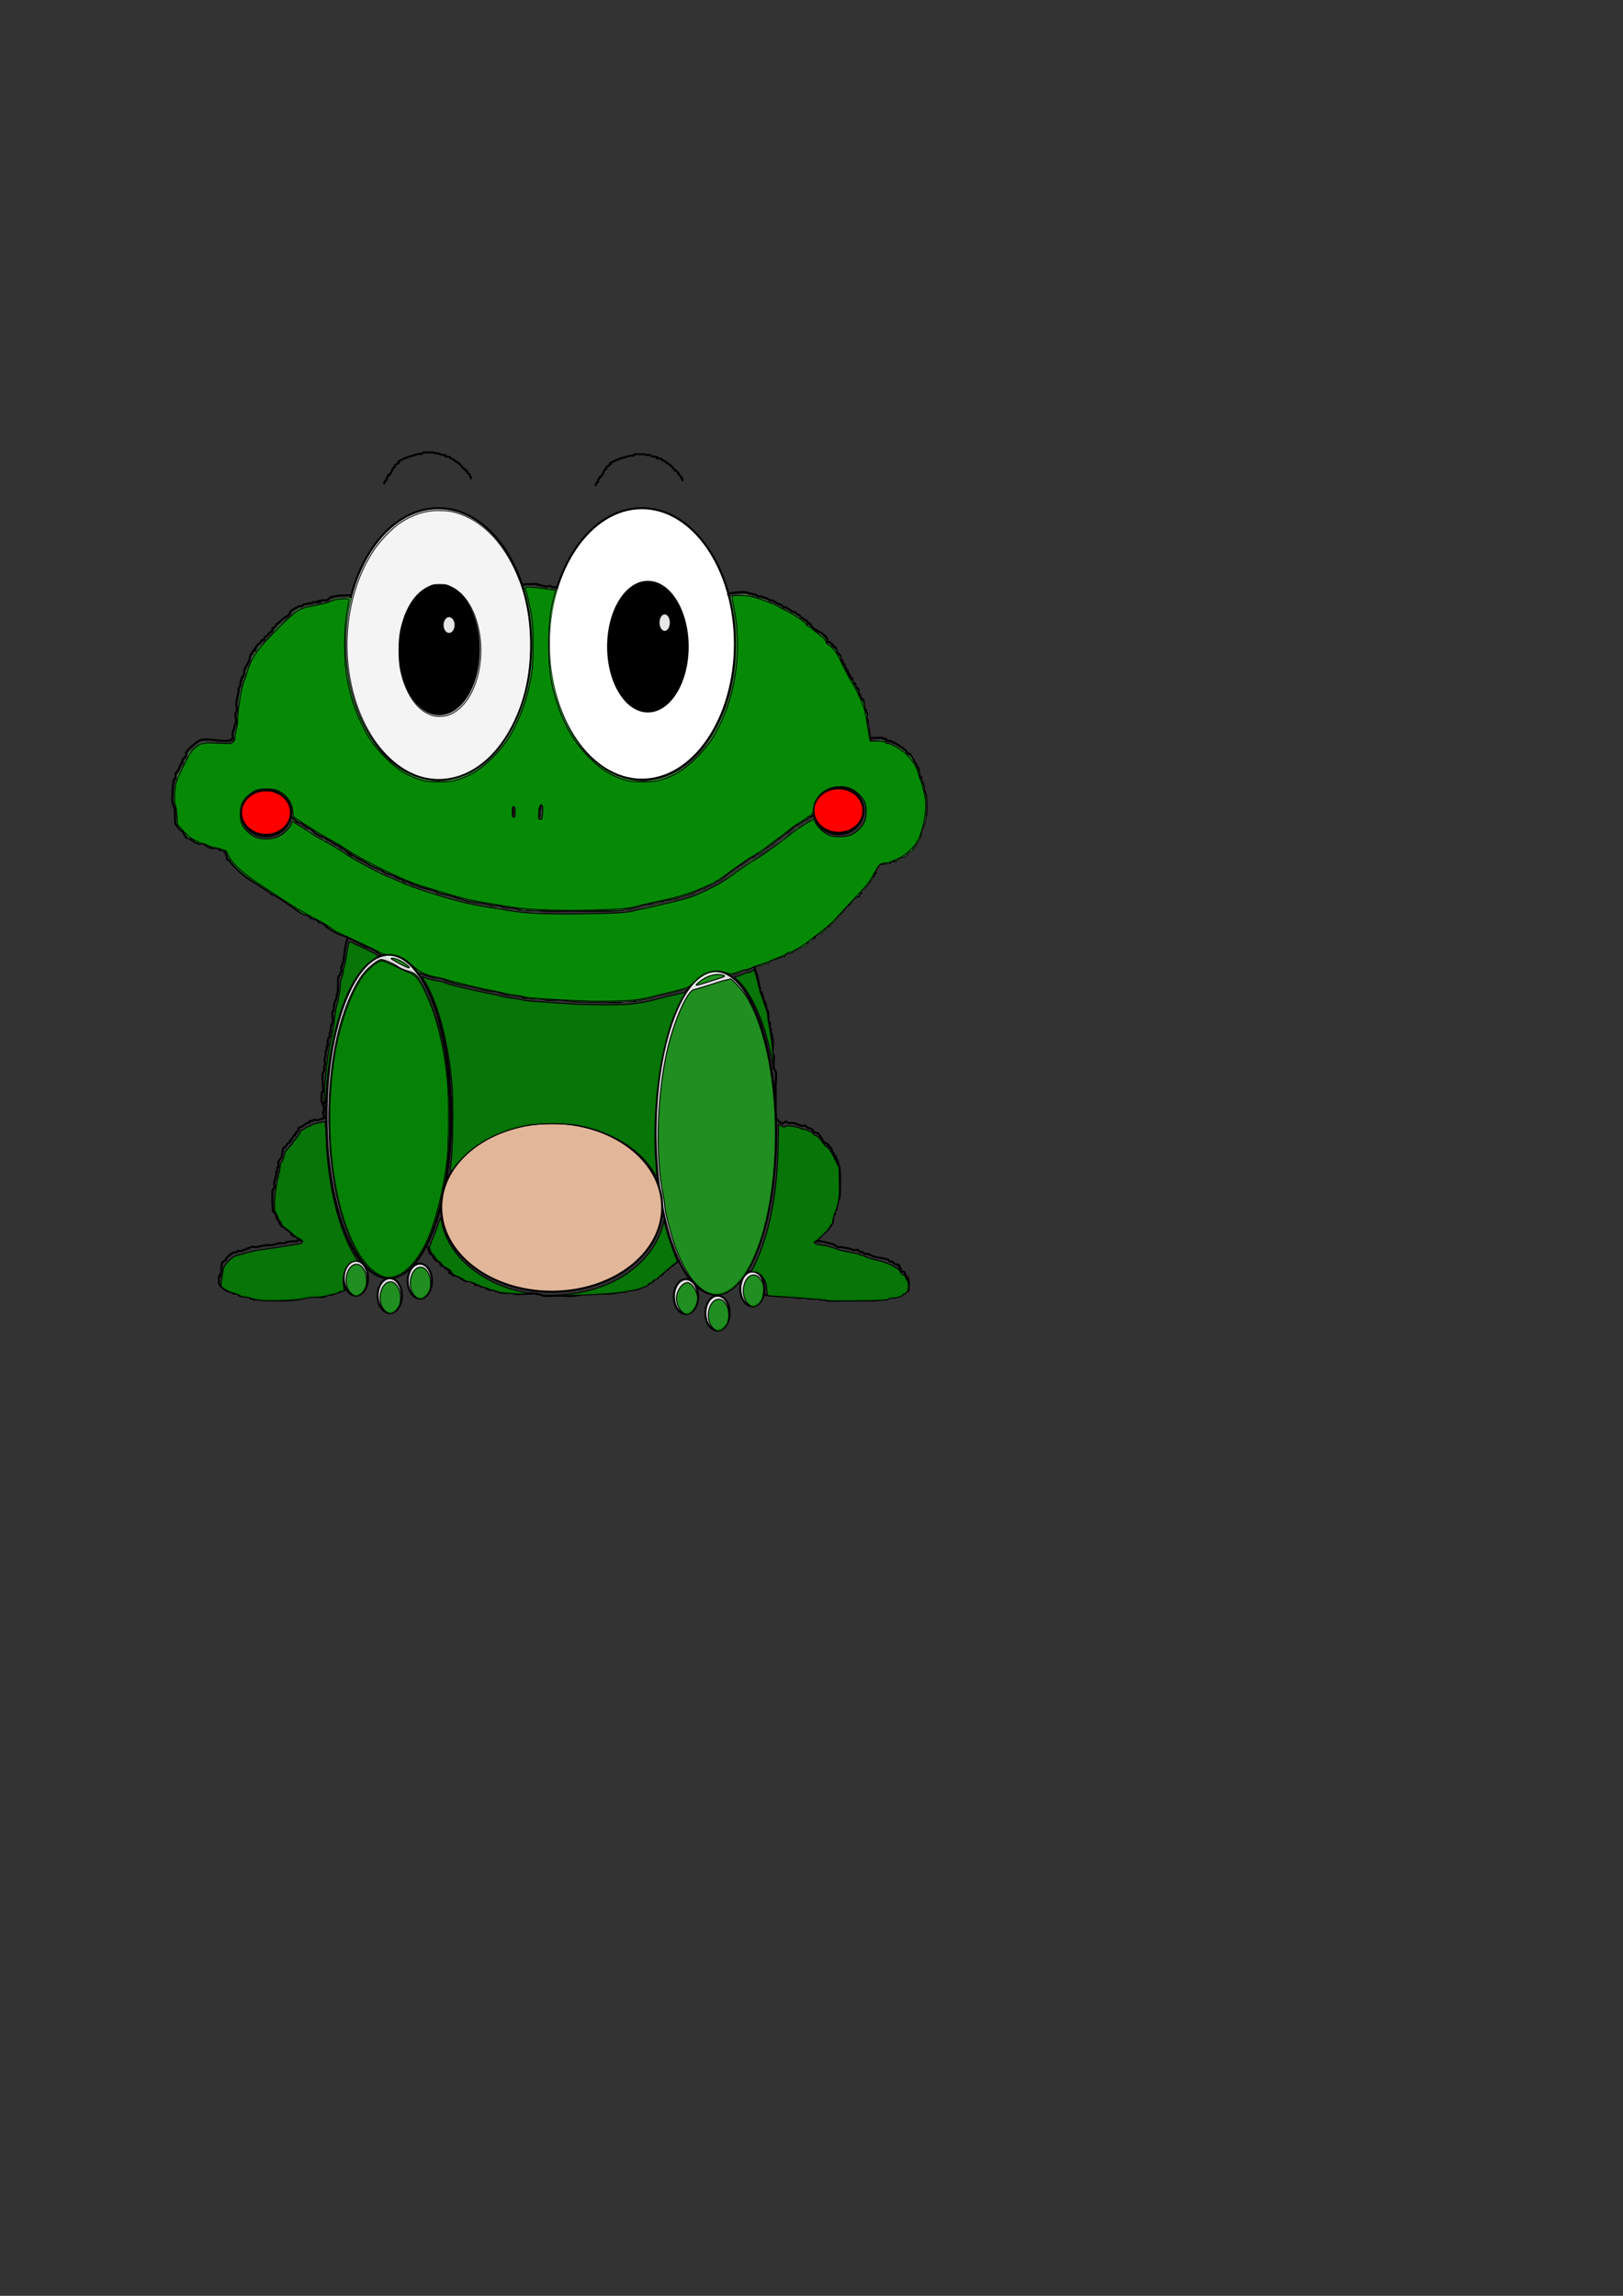 <?xml version="1.0" encoding="UTF-8" standalone="no"?>
<!-- Created with Inkscape (http://www.inkscape.org/) -->

<svg
   width="210mm"
   height="297mm"
   viewBox="0 0 210 297"
   version="1.1"
   id="svg757"
   inkscape:version="1.2.1 (9c6d41e410, 2022-07-14)"
   sodipodi:docname="zaba.svg"
   xmlns:inkscape="http://www.inkscape.org/namespaces/inkscape"
   xmlns:sodipodi="http://sodipodi.sourceforge.net/DTD/sodipodi-0.dtd"
   xmlns="http://www.w3.org/2000/svg"
   xmlns:svg="http://www.w3.org/2000/svg">
  <rect x="0" y="0" width="210" height="297" fill="#333333" stroke="none"/>
  <sodipodi:namedview
     id="namedview759"
     pagecolor="#ffffff"
     bordercolor="#000000"
     borderopacity="0.25"
     inkscape:showpageshadow="2"
     inkscape:pageopacity="0.0"
     inkscape:pagecheckerboard="0"
     inkscape:deskcolor="#d1d1d1"
     inkscape:document-units="mm"
     showgrid="false"
     inkscape:zoom="1.4912879"
     inkscape:cx="446.59385"
     inkscape:cy="442.57049"
     inkscape:window-width="1920"
     inkscape:window-height="1017"
     inkscape:window-x="1912"
     inkscape:window-y="-8"
     inkscape:window-maximized="1"
     inkscape:current-layer="layer1" />
  <defs
     id="defs754" />
  <g
     inkscape:label="Warstwa 1"
     inkscape:groupmode="layer"
     id="layer1">
    <ellipse
       style="fill:#b3b3b3;stroke-width:0.265;stroke:#000000;stroke-opacity:1"
       id="path813"
       cx="56.705"
       cy="83.302"
       rx="12.044"
       ry="17.564" />
    <ellipse
       style="fill:#ffffff;stroke-width:0.265;stroke:#000000;stroke-opacity:1"
       id="path813-4"
       cx="83.051"
       cy="83.302"
       rx="12.044"
       ry="17.564" />
    <ellipse
       style="fill:#000000;stroke-width:0.265"
       id="path837"
       cx="56.819"
       cy="84.008"
       rx="5.278"
       ry="8.516" />
    <ellipse
       style="fill:#000000;stroke-width:0.265"
       id="path837-9"
       cx="83.831"
       cy="83.653"
       rx="5.278"
       ry="8.516" />
    <ellipse
       style="fill:#e6e6e6;stroke-width:0.265"
       id="path965"
       cx="58.105"
       cy="80.859"
       rx="0.71"
       ry="1.02" />
    <ellipse
       style="fill:#e6e6e6;stroke-width:0.265"
       id="path967"
       cx="86.004"
       cy="80.548"
       rx="0.665"
       ry="1.065" />
    <path
       style="fill:none;stroke:#000000;stroke-width:0.265px;stroke-linecap:butt;stroke-linejoin:miter;stroke-opacity:1"
       d="m 49.677,62.629 c 0.059,-0.148 0.118,-0.296 0.177,-0.444 0.059,-0.03 0.141,-0.034 0.177,-0.089 0.033,-0.049 -0.019,-0.121 0,-0.177 0.029,-0.088 0.135,-0.27 0.177,-0.355 0.185,-0.369 -0.006,0.095 0.177,-0.089 0.016,-0.016 0.221,-0.375 0.266,-0.444 0.062,-0.093 0.198,-0.464 0.266,-0.532 0.047,-0.047 0.141,-0.034 0.177,-0.089 0.033,-0.049 -0.026,-0.125 0,-0.177 0.096,-0.192 0.204,-0.166 0.355,-0.266 0.143,0.042 0.065,-0.154 0.089,-0.177 0.021,-0.021 0.068,0.021 0.089,0 0.184,-0.184 -0.28,0.007 0.089,-0.177 0.684,-0.342 1.166,-0.57 1.863,-0.71 0.183,-0.037 0.347,-0.151 0.532,-0.177 0.117,-0.017 0.238,0.019 0.355,0 0.321,-0.054 0.063,-0.076 0.266,-0.177 0.093,-0.046 1.363,-0.009 1.419,0 0.065,0.011 0.112,0.078 0.177,0.089 0.117,0.019 0.238,-0.019 0.355,0 0.13,0.022 0.225,0.151 0.355,0.177 0.065,0.013 0.568,0.036 0.621,0.089 0.159,0.159 -0.383,0.065 0.177,0.177 0.112,0.022 0.353,-0.002 0.444,0.089 0.021,0.021 -0.021,0.068 0,0.089 0.077,0.077 0.435,0.168 0.532,0.266 0.047,0.047 0.034,0.141 0.089,0.177 0.049,0.033 0.125,-0.026 0.177,0 0.075,0.037 0.108,0.131 0.177,0.177 0.025,0.016 0.068,-0.021 0.089,0 0.047,0.047 0.042,0.131 0.089,0.177 0.021,0.021 0.068,-0.021 0.089,0 0.069,0.069 0.305,0.369 0.355,0.444 -0.058,0.126 0.166,0.077 0.177,0.089 0.021,0.021 -0.021,0.068 0,0.089 0.054,0.054 0.207,0.059 0.266,0.177 0.013,0.026 -0.021,0.068 0,0.089 0.021,0.021 0.068,-0.021 0.089,0 0.066,0.066 0.023,0.2 0.089,0.266 0.058,0.058 0.205,0.055 0.266,0.177 0.026,0.053 -0.026,0.125 0,0.177 0.037,0.075 0.151,0.098 0.177,0.177 0.019,0.056 -0.026,0.125 0,0.177 0.013,0.026 0.059,0 0.089,0"
       id="path1085" />
    <path
       style="fill:none;stroke:#000000;stroke-width:0.265px;stroke-linecap:butt;stroke-linejoin:miter;stroke-opacity:1"
       d="m 77.037,62.859 c 0.059,-0.148 0.118,-0.296 0.177,-0.444 0.059,-0.03 0.141,-0.034 0.177,-0.089 0.033,-0.049 -0.019,-0.121 0,-0.177 0.029,-0.088 0.135,-0.27 0.177,-0.355 0.185,-0.369 -0.006,0.095 0.177,-0.089 0.016,-0.016 0.221,-0.375 0.266,-0.444 0.062,-0.093 0.198,-0.464 0.266,-0.532 0.047,-0.047 0.141,-0.034 0.177,-0.089 0.033,-0.049 -0.026,-0.125 0,-0.177 0.096,-0.192 0.204,-0.166 0.355,-0.266 0.143,0.042 0.065,-0.154 0.089,-0.177 0.021,-0.021 0.068,0.021 0.089,0 0.184,-0.184 -0.28,0.007 0.089,-0.177 0.684,-0.342 1.166,-0.57 1.863,-0.71 0.183,-0.037 0.347,-0.151 0.532,-0.177 0.117,-0.017 0.238,0.019 0.355,0 0.321,-0.054 0.063,-0.076 0.266,-0.177 0.093,-0.046 1.363,-0.009 1.419,0 0.065,0.011 0.112,0.078 0.177,0.089 0.117,0.019 0.238,-0.019 0.355,0 0.13,0.022 0.225,0.151 0.355,0.177 0.065,0.013 0.568,0.036 0.621,0.089 0.159,0.159 -0.383,0.065 0.177,0.177 0.112,0.022 0.353,-0.002 0.444,0.089 0.021,0.021 -0.021,0.068 0,0.089 0.077,0.077 0.435,0.168 0.532,0.266 0.047,0.047 0.034,0.141 0.089,0.177 0.049,0.033 0.125,-0.026 0.177,0 0.075,0.037 0.108,0.131 0.177,0.177 0.025,0.016 0.068,-0.021 0.089,0 0.047,0.047 0.042,0.131 0.089,0.177 0.021,0.021 0.068,-0.021 0.089,0 0.069,0.069 0.305,0.369 0.355,0.444 -0.058,0.126 0.166,0.077 0.177,0.089 0.021,0.021 -0.021,0.068 0,0.089 0.054,0.054 0.207,0.059 0.266,0.177 0.013,0.026 -0.021,0.068 0,0.089 0.021,0.021 0.068,-0.021 0.089,0 0.066,0.066 0.023,0.2 0.089,0.266 0.058,0.058 0.205,0.055 0.266,0.177 0.026,0.053 -0.026,0.125 0,0.177 0.037,0.075 0.151,0.098 0.177,0.177 0.019,0.056 -0.026,0.125 0,0.177 0.013,0.026 0.059,0 0.089,0"
       id="path1085-8" />
    <path
       style="fill:none;stroke:#000000;stroke-width:0.265px;stroke-linecap:butt;stroke-linejoin:miter;stroke-opacity:1"
       d="m 67.508,75.581 c 0.3,0.067 1.921,-0.12 2.04,0 0.021,0.021 -0.021,0.068 0,0.089 0.03,0.03 0.337,-0.006 0.355,0 0.04,0.013 0.049,0.075 0.089,0.089 0.228,0.076 0.292,-0.031 0.532,0.089 0.153,0.076 0.678,-0.12 0.798,0 0.021,0.021 -0.021,0.068 0,0.089 0.072,0.072 0.597,0 0.71,0"
       id="path1160" />
    <path
       style="fill:none;stroke:#000000;stroke-width:0.265px;stroke-linecap:butt;stroke-linejoin:miter;stroke-opacity:1"
       d="m 94.342,76.778 c 0.726,-0.11 1.647,-0.273 2.384,-0.125 0.058,0.012 0.068,0.111 0.125,0.125 0.122,0.03 0.253,-0.025 0.376,0 0.092,0.018 0.16,0.103 0.251,0.125 0.081,0.02 0.172,-0.026 0.251,0 0.125,0.042 0.251,0.209 0.376,0.251 0.119,0.04 0.264,-0.056 0.376,0 0.294,0.147 0.45,0.15 0.753,0.251 0.13,0.043 0.252,0.189 0.376,0.251 0.075,0.037 0.176,-0.037 0.251,0 0.283,0.141 0.592,0.359 0.878,0.502 0.037,0.019 0.084,0 0.125,0 0.084,0.042 0.176,0.069 0.251,0.125 0.095,0.071 0.152,0.185 0.251,0.251 0.07,0.046 0.176,-0.037 0.251,0 0.328,0.164 0.656,0.488 1.004,0.627 0.078,0.031 0.181,-0.046 0.251,0 0.078,0.052 0.059,0.185 0.125,0.251 0.053,0.053 0.3,0.087 0.376,0.125 0.105,0.052 0.235,0.369 0.251,0.376 0.075,0.037 0.176,-0.037 0.251,0 0.025,0.012 0.098,0.224 0.125,0.251 0.03,0.03 0.084,0 0.125,0 0.084,0.042 0.199,0.048 0.251,0.125 0.18,0.269 -0.186,0.221 0.125,0.376 0.309,0.154 -0.113,-0.364 0.376,0.125 0.066,0.066 0.074,0.173 0.125,0.251 0.11,0.165 0.474,0.387 0.627,0.502 0.258,0.193 0.649,0.273 0.878,0.502 0.066,0.066 0.059,0.185 0.125,0.251 0.26,0.26 -0.01,-0.397 0.251,0.125 0.019,0.037 -0.03,0.096 0,0.125 0.03,0.03 0.107,-0.037 0.125,0 0.037,0.075 -0.037,0.176 0,0.251 -0.31,0.38 0.341,0.216 0.376,0.251 0.063,0.063 0.063,0.188 0.125,0.251 0.03,0.03 0.096,-0.03 0.125,0 0.26,0.26 -0.397,-0.01 0.125,0.251 0.037,0.019 0.096,-0.03 0.125,0 0.03,0.03 -0.03,0.096 0,0.125 0.063,0.063 0.188,0.063 0.251,0.125 0.055,0.055 0.069,0.418 0.125,0.502 0.123,0.185 0.428,0.407 0.502,0.627 0.04,0.119 -0.056,0.264 0,0.376 0.261,0.522 -0.009,-0.134 0.251,0.125 0.063,0.063 -0.063,0.314 0,0.376 0.027,0.027 0.239,0.101 0.251,0.125 0.056,0.112 -0.089,0.288 0,0.376 0.03,0.03 0.096,-0.03 0.125,0 0.053,0.053 0.087,0.3 0.125,0.376 0.287,0.574 -0.052,-0.532 0.251,0.376 0.026,0.079 -0.059,0.192 0,0.251 0.26,0.26 -0.01,-0.397 0.251,0.125 0.037,0.075 -0.059,0.192 0,0.251 0.167,0.167 0.12,-0.266 0.251,0.125 0.109,0.327 -0.006,0.242 0.251,0.627 0.023,0.035 0.107,-0.037 0.125,0 0.077,0.154 0.037,0.354 0.125,0.502 0.048,0.08 0.199,0.048 0.251,0.125 0.251,0.376 -0.125,0.125 0,0.376 0.087,0.175 0.43,0.932 0.502,1.004 0.03,0.03 0.096,-0.03 0.125,0 0.158,0.158 0.172,1.144 0.251,1.38 0.013,0.04 0.096,-0.03 0.125,0 0.059,0.059 -0.037,0.176 0,0.251 0.026,0.053 0.107,0.069 0.125,0.125 0.064,0.192 -0.037,0.568 0,0.753 0.018,0.092 0.096,0.162 0.125,0.251 0.063,0.188 -0.063,0.439 0,0.627 0.209,0.628 0.211,1.221 0.376,1.882"
       id="path1162" />
    <path
       style="fill:none;stroke:#000000;stroke-width:0.265px;stroke-linecap:butt;stroke-linejoin:miter;stroke-opacity:1"
       d="m 44.913,77.029 c -0.745,-0.044 -1.585,0.068 -2.133,0.251 -0.151,0.05 -0.349,0.346 -0.502,0.376 -0.164,0.033 -0.336,-0.024 -0.502,0 -1.656,0.237 0.584,0.009 -0.627,0.251 -0.205,0.041 -0.429,-0.066 -0.627,0 -0.056,0.019 -0.069,0.107 -0.125,0.125 -0.113,0.038 -0.263,-0.038 -0.376,0 -0.089,0.03 -0.167,0.084 -0.251,0.125 -0.125,0 -0.255,-0.03 -0.376,0 -0.146,0.037 -0.233,0.203 -0.376,0.251 -0.079,0.026 -0.172,-0.026 -0.251,0 -0.189,0.063 -0.982,0.48 -1.129,0.627 -0.128,0.128 -0.09,0.412 -0.376,0.627 -0.075,0.056 -0.167,0.084 -0.251,0.125 -0.125,0.084 -0.259,0.157 -0.376,0.251 -0.275,0.22 -0.466,0.484 -0.753,0.627 -0.203,0.101 -0.188,0.376 -0.376,0.502 -0.078,0.052 -0.199,0.048 -0.251,0.125 -0.046,0.07 0.026,0.172 0,0.251 -0.066,0.199 -0.384,0.259 -0.502,0.376 -0.03,0.03 0,0.084 0,0.125 -0.084,0.084 -0.156,0.18 -0.251,0.251 -0.075,0.056 -0.195,0.051 -0.251,0.125 -0.079,0.106 -0.032,0.283 -0.125,0.376 -0.059,0.059 -0.181,-0.046 -0.251,0 -0.078,0.052 -0.074,0.173 -0.125,0.251 -0.157,0.236 -0.501,0.376 -0.627,0.627 -0.416,1.248 0.177,-0.237 -0.376,0.502 -0.079,0.106 -0.052,0.266 -0.125,0.376 -0.023,0.035 -0.096,-0.03 -0.125,0 -0.091,0.091 -0.232,0.823 -0.251,0.878 -0.144,0.433 -0.517,0.813 -0.627,1.255 -0.09,0.361 0.078,0.347 -0.125,0.753 -0.191,0.383 -0.099,-0.229 -0.251,0.376 -0.02,0.081 0.026,0.172 0,0.251 -0.019,0.056 -0.111,0.068 -0.125,0.125 -0.03,0.122 0.025,0.253 0,0.376 -0.043,0.215 -0.193,0.329 -0.251,0.502 -0.05,0.151 0.05,0.351 0,0.502 -0.123,0.368 -0.157,0.754 -0.251,1.129 -0.108,0.433 0.108,0.947 0,1.38 -0.014,0.057 -0.107,0.069 -0.125,0.125 -0.129,0.387 0.182,1.017 0,1.38 -0.172,0.345 -0.208,0.792 -0.376,1.129 -0.117,0.234 0.117,0.644 0,0.878 -0.167,0.335 -0.125,-0.376 -0.125,0.125 -1.134,0.429 -3.21,-0.402 -4.265,0.125 -0.284,0.142 -1.549,1.178 -1.631,1.505 -0.03,0.122 0.03,0.255 0,0.376 -0.056,0.225 -0.442,0.389 -0.502,0.627 -0.03,0.122 0.04,0.257 0,0.376 -0.013,0.04 -0.102,-0.035 -0.125,0 -0.225,0.338 -0.193,0.512 -0.376,0.878 -0.095,0.191 -0.31,0.302 -0.376,0.502 -0.053,0.159 0.041,0.34 0,0.502 -0.037,0.146 -0.221,0.229 -0.251,0.376 -0.085,0.425 -0.267,2.461 -0.125,2.885 0.019,0.056 0.084,0.084 0.125,0.125 0,0.125 -0.03,0.255 0,0.376 0.014,0.057 0.107,0.069 0.125,0.125 0.11,0.331 -0.003,1.876 0.125,2.133 0.015,0.03 0.577,0.702 0.627,0.753 0.066,0.066 0.185,0.059 0.251,0.125 0.068,0.068 0.282,0.533 0.376,0.627 0.03,0.03 0.096,-0.03 0.125,0 0.26,0.26 -0.397,-0.01 0.125,0.251 0.105,0.053 0.429,0.052 0.502,0.125 0.03,0.03 -0.035,0.102 0,0.125 0.11,0.073 0.266,0.052 0.376,0.125 0.035,0.023 0,0.084 0,0.125 0.084,0.042 0.162,0.096 0.251,0.125 0.079,0.026 0.192,-0.059 0.251,0 0.03,0.03 -0.03,0.096 0,0.125 0.064,0.064 0.555,-0.018 0.627,0 0.246,0.061 0.421,0.273 0.627,0.376 0.075,0.037 0.192,-0.059 0.251,0 0.03,0.03 -0.03,0.096 0,0.125 0.098,0.098 1.221,0.091 1.255,0.125 0.03,0.03 -0.03,0.096 0,0.125 0.166,0.166 0.625,0.125 0.878,0.125"
       id="path1166" />
    <path
       style="fill:none;stroke:#000000;stroke-width:0.265px;stroke-linecap:butt;stroke-linejoin:miter;stroke-opacity:1"
       d="m 112.533,95.471 c 0.198,0.053 1.667,-0.089 1.756,0 0.03,0.03 -0.03,0.096 0,0.125 0.063,0.063 0.314,-0.063 0.376,0 0.167,0.167 -0.266,0.12 0.125,0.251 0.119,0.04 0.264,-0.056 0.376,0 0.264,0.132 0.774,0.349 1.004,0.502 0.251,0.167 1.02,0.659 1.129,0.878 0.019,0.037 -0.03,0.096 0,0.125 0.073,0.073 0.429,0.178 0.502,0.251 0.049,0.049 0.206,0.427 0.251,0.502 0.243,0.406 0.545,0.84 0.753,1.255 0.117,0.233 0.115,0.993 0.251,1.129 0.03,0.03 0.107,-0.037 0.125,0 0.037,0.075 -0.016,0.169 0,0.251 0.072,0.36 0.126,0.377 0.251,0.627 0.067,0.135 0.081,0.699 0.125,0.878 0.023,0.091 0.084,0.167 0.125,0.251 0.042,0.125 0.1,0.247 0.125,0.376 0.052,0.258 0.118,2.398 0,2.635 -0.166,0.332 -0.128,0.76 -0.251,1.129 -0.086,0.258 -0.302,0.583 -0.376,0.878 -0.07,0.279 -0.037,0.487 -0.125,0.753 -0.116,0.347 -0.468,0.811 -0.627,1.129 -0.115,0.231 -0.261,0.02 -0.376,0.251 -0.154,0.309 0.364,-0.113 -0.125,0.376 -0.093,0.093 -0.283,0.032 -0.376,0.125 -0.063,0.063 -0.063,0.188 -0.125,0.251 -0.03,0.03 -0.096,-0.03 -0.125,0 -0.03,0.03 0,0.084 0,0.125 -0.084,0.084 -0.152,0.185 -0.251,0.251 -0.143,0.095 -0.337,0.07 -0.502,0.125 -0.151,0.05 -0.546,0.433 -0.753,0.502 -0.119,0.04 -0.264,-0.056 -0.376,0 -0.053,0.026 -0.073,0.099 -0.125,0.125 -0.075,0.037 -0.192,-0.059 -0.251,0 -0.03,0.03 0.03,0.096 0,0.125 -5.3e-4,5.3e-4 -1.121,0.125 -1.255,0.125 -0.167,0.293 -0.335,0.585 -0.502,0.878 0,0.084 0.026,0.172 0,0.251 -0.131,0.392 -0.084,-0.042 -0.251,0.125 -0.089,0.089 0.056,0.264 0,0.376 -0.019,0.037 -0.096,-0.03 -0.125,0 -0.132,0.132 -0.119,0.37 -0.251,0.502 -0.03,0.03 -0.096,-0.03 -0.125,0 -0.03,0.03 0.019,0.088 0,0.125 -0.14,0.28 -0.764,1.009 -1.004,1.129 -0.185,0.093 -0.053,0.34 -0.125,0.376 -0.075,0.037 -0.176,-0.037 -0.251,0 -0.037,0.019 0.023,0.091 0,0.125 0.107,0.582 -0.27,0.144 -0.376,0.251 -0.03,0.03 0.019,0.088 0,0.125 -0.096,0.192 -0.224,0.098 -0.376,0.251 -0.043,0.043 -0.208,0.48 -0.251,0.502 -0.075,0.037 -0.192,-0.059 -0.251,0 -0.059,0.059 0.037,0.176 0,0.251 -0.003,0.005 -0.326,0.175 -0.376,0.251 -0.314,0.471 -0.724,0.849 -1.129,1.255 -0.231,0.231 -0.354,0.571 -0.627,0.753 -0.183,0.122 -0.261,0.078 -0.376,0.251 -0.052,0.078 -0.048,0.199 -0.125,0.251 -0.07,0.046 -0.181,-0.046 -0.251,0 -0.018,0.012 -0.722,0.855 -0.753,0.878 -0.152,0.051 -0.48,0.14 -0.627,0.251 -0.902,0.677 0.265,-0.139 -0.376,0.502 -0.132,0.132 -0.346,0.147 -0.502,0.251 -0.098,0.066 -0.145,0.198 -0.251,0.251 -0.037,0.019 -0.096,-0.03 -0.125,0 -0.066,0.066 -0.059,0.185 -0.125,0.251 -0.064,0.064 -1.288,0.644 -1.505,0.753 -0.106,0.053 -0.139,0.214 -0.251,0.251 -0.268,0.089 -0.642,0.015 -0.878,0.251 -0.066,0.066 -0.059,0.185 -0.125,0.251 -0.059,0.059 -0.176,-0.037 -0.251,0 -0.489,0.245 -1.117,0.37 -1.631,0.627 -0.319,0.159 0.128,0.15 -0.376,0.251 -0.123,0.025 -0.255,-0.03 -0.376,0 -0.057,0.014 -0.084,0.084 -0.125,0.125 -0.084,0.042 -0.16,0.103 -0.251,0.125 -0.231,0.058 -0.403,0.051 -0.627,0.125 -0.056,0.019 -0.069,0.107 -0.125,0.125 -0.119,0.04 -0.264,-0.056 -0.376,0 -0.203,0.101 -0.382,0.327 -0.627,0.376 -0.164,0.033 -0.352,-0.075 -0.502,0 -0.351,0.175 -0.682,0.427 -1.129,0.502 -0.124,0.021 -0.255,-0.03 -0.376,0 -0.146,0.037 -0.236,0.195 -0.376,0.251 -1.263,0.505 0.266,-0.098 -0.627,0.125 -0.422,0.105 -0.84,0.364 -1.255,0.502 -0.079,0.026 -0.176,-0.037 -0.251,0 -0.053,0.026 -0.068,0.111 -0.125,0.125 -0.122,0.03 -0.253,-0.025 -0.376,0 -0.46,0.092 -0.908,0.407 -1.38,0.502 -1.097,0.219 -2.177,0.607 -3.262,0.878 -0.617,0.154 -1.246,0.249 -1.882,0.376 -0.384,0.077 -0.743,0.312 -1.129,0.376 -0.124,0.021 -0.255,-0.03 -0.376,0 -0.057,0.014 -0.068,0.111 -0.125,0.125 -0.162,0.041 -0.343,-0.053 -0.502,0 -0.089,0.03 -0.167,0.084 -0.251,0.125 -0.125,0 -0.255,-0.03 -0.376,0 -0.057,0.014 -0.067,0.114 -0.125,0.125 -0.523,0.105 -1.108,-0.105 -1.631,0 -0.092,0.018 -0.159,0.107 -0.251,0.125 -0.761,0.152 -1.731,0 -2.509,0 -1.74,0 -3.447,0.032 -5.144,-0.251 -0.692,-0.115 -1.438,0.099 -2.133,0 -0.131,-0.019 -0.246,-0.104 -0.376,-0.125 -0.629,-0.105 -1.179,0.015 -1.882,-0.125 -0.348,-0.07 -0.209,0.105 -0.627,0 -0.057,-0.014 -0.084,-0.084 -0.125,-0.125 -0.125,-0.042 -0.245,-0.107 -0.376,-0.125 -0.494,-0.071 -1.011,-0.055 -1.505,-0.125 -0.594,-0.085 -1.158,-0.416 -1.756,-0.502 -0.124,-0.018 -0.251,0 -0.376,0 -0.251,-0.042 -0.503,-0.076 -0.753,-0.125 -0.675,-0.135 -1.335,-0.352 -2.007,-0.502 -1.023,-0.227 -2.154,-0.384 -3.136,-0.753 -0.175,-0.066 -0.322,-0.2 -0.502,-0.251 -0.299,-0.085 -0.692,-0.063 -1.004,-0.125 -0.962,-0.192 -1.86,-0.643 -2.76,-1.004 -1.454,-0.582 -0.145,-0.007 -1.255,-0.376 -0.403,-0.134 -0.663,-0.423 -1.004,-0.627 -0.113,-0.068 -0.263,-0.057 -0.376,-0.125 -0.101,-0.061 -0.145,-0.198 -0.251,-0.251 -0.154,-0.077 -0.343,-0.058 -0.502,-0.125 -0.701,-0.3 -1.329,-0.915 -2.007,-1.255 -0.237,-0.118 -0.512,-0.141 -0.753,-0.251 -0.931,-0.423 -1.81,-0.984 -2.76,-1.38 -0.244,-0.102 -0.512,-0.141 -0.753,-0.251 -0.533,-0.242 -1.184,-0.62 -1.631,-1.004 -0.135,-0.115 -0.222,-0.288 -0.376,-0.376 -0.15,-0.086 -0.352,-0.04 -0.502,-0.125 -0.154,-0.088 -0.218,-0.297 -0.376,-0.376 -0.191,-0.095 -0.437,-0.03 -0.627,-0.125 -0.159,-0.079 -0.222,-0.288 -0.376,-0.376 -0.15,-0.086 -0.335,-0.084 -0.502,-0.125 -0.167,-0.084 -0.343,-0.152 -0.502,-0.251 -0.683,-0.427 -1.348,-0.941 -2.007,-1.38 -0.417,-0.278 -0.947,-0.631 -1.38,-0.878 -0.115,-0.066 -0.263,-0.057 -0.376,-0.125 -0.101,-0.061 -0.152,-0.185 -0.251,-0.251 -0.902,-0.601 -1.835,-1.178 -2.76,-1.756 -0.567,-0.354 -2.141,-1.832 -2.509,-2.384 -0.052,-0.078 -0.209,-0.042 -0.251,-0.125 -0.037,-0.075 0,-0.167 0,-0.251 0,-0.215 -0.333,-0.878 -0.502,-0.878"
       id="path1168" />
    <path
       style="fill:none;stroke:#000000;stroke-width:0.265px;stroke-linecap:butt;stroke-linejoin:miter;stroke-opacity:1"
       d="m 66.355,104.234 c 0,0.414 0,0.828 0,1.242"
       id="path1170" />
    <path
       style="fill:none;stroke:#000000;stroke-width:0.265px;stroke-linecap:butt;stroke-linejoin:miter;stroke-opacity:1"
       d="m 69.903,104.056 c 0,0.148 0.021,0.297 0,0.444 -0.009,0.065 -0.068,0.115 -0.089,0.177 -0.096,0.288 0,0.756 0,1.065"
       id="path1172" />
    <path
       style="fill:none;stroke:#000000;stroke-width:0.265px;stroke-linecap:butt;stroke-linejoin:miter;stroke-opacity:1"
       d="m 37.524,105.653 c 0.242,-0.059 0.887,0.651 1.065,0.71 0.341,0.114 0.016,-0.153 0.355,0.089 0.483,0.345 0.311,0.293 0.71,0.532 0.192,0.115 0.436,0.155 0.621,0.266 0.179,0.108 0.273,0.322 0.444,0.444 0.301,0.215 0.644,0.367 0.976,0.532 0.053,0.026 0.125,-0.026 0.177,0 0.161,0.081 0.293,0.264 0.444,0.355 0.08,0.048 0.182,0.047 0.266,0.089 0.284,0.142 0.515,0.39 0.798,0.532 0.142,0.071 0.309,0.093 0.444,0.177 0.106,0.067 0.162,0.197 0.266,0.266 0.078,0.052 0.182,0.047 0.266,0.089 0.252,0.126 0.48,0.379 0.71,0.532 0.078,0.052 0.2,0.023 0.266,0.089 0.217,0.217 -0.635,-0.059 0.177,0.266 0.082,0.033 0.184,-0.033 0.266,0 0.176,0.07 0.279,0.261 0.444,0.355 0.344,0.197 0.721,0.336 1.065,0.532 0.185,0.106 0.342,0.259 0.532,0.355 0.467,0.234 0.93,0.438 1.419,0.621 0.295,0.111 0.431,0.351 0.71,0.444 0.35,0.117 0.727,0.21 1.065,0.355 0.681,0.292 -0.208,0.079 0.621,0.355 0.143,0.048 0.309,0.021 0.444,0.089 0.059,0.03 0.036,0.138 0.089,0.177 0.223,0.167 0.294,0.041 0.532,0.089 0.122,0.025 0.365,0.233 0.444,0.266 0.385,0.165 0.847,0.295 1.242,0.444 0.538,0.202 1.141,0.262 1.685,0.444 0.877,0.292 -0.225,0.076 0.798,0.355 0.606,0.165 1.265,0.244 1.863,0.444 0.125,0.042 0.231,0.131 0.355,0.177 0.273,0.102 0.517,0.093 0.798,0.177 0.153,0.046 0.29,0.136 0.444,0.177 0.773,0.211 1.613,0.224 2.395,0.355 0.379,0.063 0.768,0.231 1.153,0.266 0.206,0.019 0.416,-0.032 0.621,0 0.185,0.028 0.352,0.128 0.532,0.177 0.52,0.142 1.071,0.09 1.597,0.177 0.092,0.015 0.177,0.059 0.266,0.089 0.118,0.03 0.234,0.071 0.355,0.089 0.205,0.029 0.416,-0.026 0.621,0 0.121,0.015 0.234,0.075 0.355,0.089 0.467,0.052 0.951,-0.043 1.419,0 0.15,0.014 0.293,0.076 0.444,0.089 1.164,0.097 2.38,0 3.548,0 2.15,0 4.339,0.106 6.476,-0.089 0.859,-0.078 0.218,-0.066 0.887,-0.177 0.146,-0.024 0.297,0.021 0.444,0 0.769,-0.11 1.495,-0.44 2.218,-0.621 0.143,-0.036 0.298,0.024 0.444,0 0.184,-0.031 0.348,-0.147 0.532,-0.177 0.293,-0.049 0.594,-0.129 0.887,-0.177 0.087,-0.015 0.182,0.028 0.266,0 0.101,-0.034 0.164,-0.148 0.266,-0.177 0.114,-0.033 0.238,0.017 0.355,0 0.241,-0.035 0.484,-0.102 0.71,-0.177 0.084,-0.028 0.18,0.021 0.266,0 0.234,-0.059 0.472,-0.198 0.71,-0.266 0.455,-0.13 0.913,-0.25 1.331,-0.355 0.294,-0.073 0.529,-0.328 0.798,-0.444 0.232,-0.1 0.47,-0.186 0.71,-0.266 0.056,-0.019 0.125,0.026 0.177,0 0.132,-0.066 0.223,-0.2 0.355,-0.266 0.109,-0.054 0.241,-0.046 0.355,-0.089 0.248,-0.093 0.49,-0.208 0.71,-0.355 0.07,-0.046 0.106,-0.134 0.177,-0.177 0.298,-0.179 0.204,0.002 0.444,-0.177 0.684,-0.513 1.353,-1.082 2.04,-1.597 0.075,-0.056 0.2,-0.023 0.266,-0.089 0.047,-0.047 0.036,-0.138 0.089,-0.177 0.075,-0.056 0.186,-0.041 0.266,-0.089 0.277,-0.166 0.529,-0.441 0.798,-0.621 0.058,-0.038 0.519,-0.348 0.532,-0.355 0.109,-0.054 0.249,-0.028 0.355,-0.089 0.214,-0.122 0.378,-0.362 0.621,-0.444 0.056,-0.019 0.125,0.026 0.177,0 0.212,-0.106 0.44,-0.391 0.621,-0.532 0.233,-0.182 0.473,-0.355 0.71,-0.532 0.106,-0.079 0.249,-0.098 0.355,-0.177 0.199,-0.149 0.334,-0.383 0.532,-0.532 0.106,-0.079 0.245,-0.104 0.355,-0.177 0.237,-0.158 0.394,-0.351 0.621,-0.532 0.103,-0.083 0.245,-0.104 0.355,-0.177 0.159,0.025 0.054,-0.142 0.089,-0.177 0.042,-0.042 0.136,0.042 0.177,0 0.047,-0.047 0.052,-0.122 0.089,-0.177 0.081,-0.122 0.137,-0.091 0.266,-0.177 0.204,-0.136 -0.038,-0.051 0.177,-0.266 0.109,-0.109 0.314,-0.134 0.444,-0.177 0.205,-0.068 0.348,-0.263 0.532,-0.355 0.026,-0.013 0.068,0.021 0.089,0 0.047,-0.047 0.042,-0.131 0.089,-0.177 0.042,-0.042 0.125,0.026 0.177,0 0.075,-0.037 0.103,-0.14 0.177,-0.177 0.026,-0.013 0.059,0 0.089,0 0.059,-0.03 0.122,-0.052 0.177,-0.089 0.159,0.025 0.054,-0.142 0.089,-0.177 0.077,-0.077 0.502,-0.118 0.532,-0.177 0.026,-0.053 -0.026,-0.125 0,-0.177 0.057,-0.114 0.177,0.142 0.177,-0.089"
       id="path1174" />
    <ellipse
       style="fill:#000000;stroke-width:0.265"
       id="path1228"
       cx="34.419"
       cy="105.121"
       rx="3.371"
       ry="3.194" />
    <ellipse
       style="fill:#000000;stroke-width:0.265"
       id="path1228-0"
       cx="108.492"
       cy="104.855"
       rx="3.371"
       ry="3.194" />
    <ellipse
       style="fill:#ff0000;stroke-width:0.244"
       id="path1252"
       cx="34.419"
       cy="105.121"
       rx="3.105"
       ry="2.75" />
    <ellipse
       style="fill:#ff0000;stroke-width:0.244"
       id="path1252-1"
       cx="108.492"
       cy="104.855"
       rx="3.105"
       ry="2.75" />
    <path
       style="fill:none;stroke:#000000;stroke-width:0.265px;stroke-linecap:butt;stroke-linejoin:miter;stroke-opacity:1"
       d="m 44.834,76.998 c 0.166,0.051 0.354,-0.023 0.518,0.031 0.031,0.01 0.063,0.021 0.094,0.031"
       id="path1356" />
    <path
       style="fill:none;stroke:#000000;stroke-width:0.265px;stroke-linecap:butt;stroke-linejoin:miter;stroke-opacity:1"
       d="m 71.948,75.884 c 0.052,0.02 0.103,0.016 0.157,0.016 0.067,0.03 0.087,0.031 0.141,0.031"
       id="path1358" />
    <path
       style="fill:none;stroke:#000000;stroke-width:0.265px;stroke-linecap:butt;stroke-linejoin:miter;stroke-opacity:1"
       d="m 94.42,76.841 c -0.057,0.01 -0.096,0.025 -0.141,0.047 -0.014,0.007 -0.032,-0.005 -0.047,0 -0.058,0.019 0.019,0.016 -0.031,0.016"
       id="path1360" />
    <path
       style="fill:#29db29;stroke-width:0.335;fill-opacity:0.857"
       d="m 286.652,489.022 c -4.894,-0.123 -9.118,-0.363 -9.388,-0.535 -0.269,-0.172 -2.753,-0.344 -5.519,-0.383 -7.51,-0.106 -14.931,-0.703 -15.98,-1.286 -0.5,-0.278 -2.269,-0.588 -4.023,-0.705 -1.934,-0.129 -4.284,-0.564 -6.148,-1.137 -1.66,-0.511 -3.958,-1.017 -5.107,-1.125 -1.149,-0.108 -4.167,-0.71 -6.706,-1.337 -2.539,-0.627 -6.502,-1.548 -8.807,-2.045 -2.305,-0.497 -5.296,-1.345 -6.647,-1.882 -1.351,-0.538 -2.86,-0.98 -3.353,-0.983 -1.754,-0.01 -5.258,-1.044 -10.084,-2.977 -2.692,-1.078 -5.442,-2.059 -6.112,-2.179 -0.669,-0.12 -2.146,-0.819 -3.28,-1.552 -1.135,-0.733 -2.189,-1.333 -2.342,-1.333 -0.153,0 -0.641,-0.285 -1.084,-0.633 -0.443,-0.348 -1.347,-0.783 -2.011,-0.966 -0.663,-0.183 -2.622,-1.287 -4.353,-2.453 -1.731,-1.166 -4.116,-2.473 -5.3,-2.905 -1.184,-0.431 -4.126,-1.821 -6.538,-3.089 -2.412,-1.268 -5.339,-2.614 -6.503,-2.992 -2.608,-0.846 -5.752,-2.698 -7.843,-4.621 -0.932,-0.857 -1.903,-1.452 -2.37,-1.452 -0.436,0 -1.102,-0.357 -1.482,-0.793 -0.379,-0.436 -1.269,-0.902 -1.977,-1.035 -0.708,-0.133 -1.487,-0.526 -1.73,-0.874 -0.244,-0.348 -1.179,-0.851 -2.078,-1.118 -1.878,-0.558 -1.958,-0.606 -8.231,-4.949 -2.582,-1.787 -5.599,-3.725 -6.706,-4.307 -1.106,-0.581 -2.238,-1.259 -2.515,-1.506 -0.277,-0.247 -2.917,-1.979 -5.867,-3.848 -9.68,-6.134 -14.999,-11.461 -15.828,-15.853 -0.148,-0.785 -0.339,-0.922 -1.286,-0.922 -0.611,0 -1.317,-0.205 -1.568,-0.456 -0.251,-0.251 -1.469,-0.565 -2.706,-0.697 -1.237,-0.133 -2.25,-0.38 -2.25,-0.55 0,-0.17 -0.316,-0.309 -0.702,-0.309 -0.386,0 -1.085,-0.302 -1.554,-0.671 -0.513,-0.404 -1.36,-0.671 -2.129,-0.671 -0.702,0 -1.369,-0.151 -1.483,-0.335 -0.114,-0.184 -0.441,-0.335 -0.726,-0.335 -0.285,0 -1.09,-0.453 -1.789,-1.006 -0.698,-0.553 -1.512,-1.006 -1.808,-1.006 -0.665,0 -1.498,-0.813 -2.506,-2.443 -0.423,-0.685 -0.918,-1.245 -1.099,-1.245 -0.361,0 -1.892,-1.699 -2.538,-2.816 -0.242,-0.419 -0.412,-2.055 -0.419,-4.034 -0.011,-3.068 -0.304,-4.811 -1.059,-6.306 -0.649,-1.284 0.033,-9.879 0.879,-11.087 0.277,-0.395 0.503,-1.204 0.503,-1.797 0,-0.594 0.17,-1.184 0.377,-1.312 0.207,-0.128 0.812,-1.193 1.344,-2.367 0.532,-1.174 1.117,-2.134 1.299,-2.134 0.183,0 0.332,-0.407 0.332,-0.904 0,-0.51 0.369,-1.289 0.847,-1.788 0.466,-0.486 0.909,-1.4 0.984,-2.03 0.108,-0.898 0.631,-1.61 2.422,-3.291 3.74,-3.511 4.582,-3.722 12.022,-3.007 6.503,0.624 8.85,-0.104 8.382,-2.601 -0.15,-0.8 0.057,-2.047 0.678,-4.076 0.722,-2.36 0.857,-3.325 0.701,-5.008 -0.11,-1.193 -0.055,-2.169 0.129,-2.283 0.177,-0.109 0.321,-1.435 0.32,-2.945 -0.002,-2.668 0.703,-7.412 1.403,-9.452 0.19,-0.553 0.502,-1.76 0.693,-2.682 0.191,-0.922 0.578,-1.943 0.86,-2.269 0.282,-0.326 0.619,-1.382 0.751,-2.348 0.137,-1.006 0.686,-2.515 1.287,-3.535 0.577,-0.979 1.204,-2.487 1.394,-3.352 0.19,-0.865 0.548,-1.727 0.796,-1.916 0.248,-0.189 0.508,-0.642 0.578,-1.006 0.07,-0.364 0.338,-0.662 0.596,-0.662 0.258,0 0.633,-0.474 0.834,-1.054 0.376,-1.085 2.659,-3.523 3.658,-3.906 0.31,-0.119 0.563,-0.392 0.563,-0.607 0,-0.215 0.905,-1.244 2.012,-2.287 1.106,-1.043 2.012,-2.08 2.012,-2.305 0,-0.624 4.298,-4.718 6.315,-6.015 1.069,-0.688 1.961,-1.562 2.219,-2.174 0.447,-1.064 3.792,-3.266 4.974,-3.275 0.329,-0.002 0.934,-0.224 1.344,-0.492 0.41,-0.269 1.046,-0.487 1.413,-0.485 0.693,0.003 2.308,-0.297 3.183,-0.592 0.277,-0.093 1.251,-0.213 2.165,-0.266 0.914,-0.053 1.719,-0.266 1.788,-0.474 0.069,-0.208 0.781,-0.378 1.581,-0.378 1.04,0 1.725,-0.226 2.403,-0.794 0.521,-0.437 1.747,-0.965 2.724,-1.173 1.987,-0.424 7.448,-0.518 7.435,-0.128 -0.004,0.138 -0.153,0.855 -0.33,1.593 -0.177,0.738 -0.62,3.076 -0.984,5.197 -5.335,31.09 5.518,63.493 25.679,76.668 12.181,7.96 26.55,7.627 38.624,-0.894 11.456,-8.086 20.185,-23.145 23.835,-41.118 1.162,-5.724 1.699,-11.637 1.699,-18.729 0,-9.428 -0.989,-17.136 -3.222,-25.102 -0.458,-1.635 -0.744,-3.063 -0.634,-3.173 0.408,-0.408 6.454,-0.158 8.718,0.361 1.291,0.296 2.743,0.459 3.228,0.362 0.485,-0.097 0.984,-0.01 1.11,0.193 0.125,0.203 0.823,0.369 1.549,0.369 0.727,0 1.321,0.117 1.321,0.259 0,0.143 -0.376,1.743 -0.836,3.556 -8.341,32.881 2.235,69.571 24.187,83.917 12.181,7.96 26.55,7.627 38.624,-0.894 6.862,-4.844 12.628,-11.997 17.16,-21.29 5.781,-11.853 8.374,-23.793 8.374,-38.557 0,-8.599 -0.56,-13.541 -2.591,-22.853 -0.109,-0.499 0.063,-0.843 0.551,-1.104 0.979,-0.524 7.265,-0.88 7.813,-0.443 0.236,0.189 1.179,0.452 2.094,0.584 0.915,0.133 1.967,0.453 2.338,0.713 0.37,0.259 0.99,0.472 1.377,0.472 0.974,0 3.896,1.001 4.538,1.555 0.291,0.251 0.769,0.457 1.063,0.457 0.702,0 5.119,2.25 5.633,2.87 0.22,0.266 0.722,0.483 1.115,0.483 0.393,0 1.457,0.528 2.365,1.173 0.908,0.645 1.926,1.173 2.262,1.173 0.336,0 0.612,0.155 0.612,0.344 0,0.189 0.406,0.498 0.901,0.686 0.496,0.189 1.108,0.637 1.36,0.998 0.252,0.36 0.676,0.655 0.943,0.655 0.266,0 0.484,0.155 0.484,0.344 0,0.189 0.377,0.487 0.838,0.662 0.518,0.197 0.838,0.581 0.838,1.006 0,0.48 0.278,0.745 0.922,0.879 0.518,0.108 1.216,0.639 1.593,1.213 0.369,0.562 1.651,1.599 2.85,2.304 1.199,0.706 2.33,1.437 2.515,1.625 1.347,1.371 1.609,1.767 1.697,2.565 0.105,0.96 0.633,1.459 1.549,1.468 0.31,0.003 0.65,0.269 0.754,0.592 0.104,0.323 0.718,0.946 1.364,1.384 0.646,0.439 1.174,1.075 1.174,1.413 0,0.339 0.453,1.131 1.006,1.761 0.639,0.728 1.006,1.512 1.006,2.15 0,0.552 0.226,1.192 0.503,1.422 0.277,0.23 0.503,0.63 0.503,0.89 0,0.26 0.235,0.563 0.522,0.673 0.287,0.11 0.444,0.403 0.35,0.65 -0.095,0.247 0.01,0.645 0.232,0.884 0.481,0.515 1.445,2.463 1.746,3.525 0.117,0.415 0.354,0.754 0.526,0.754 0.172,0 0.313,0.221 0.313,0.491 0,0.27 0.302,0.653 0.671,0.85 0.369,0.197 0.671,0.655 0.671,1.018 0,0.362 0.302,0.961 0.671,1.329 0.369,0.369 0.671,0.897 0.671,1.173 0,0.277 0.289,0.792 0.643,1.146 0.353,0.353 0.573,0.712 0.489,0.797 -0.238,0.238 1.509,4.004 2.209,4.76 0.376,0.406 0.721,1.47 0.869,2.677 0.135,1.102 0.515,2.483 0.845,3.07 0.33,0.587 0.516,1.386 0.414,1.777 -0.102,0.391 -0.029,1.347 0.164,2.127 0.192,0.779 0.618,3.191 0.945,5.359 0.328,2.168 0.69,4.094 0.804,4.28 0.139,0.226 1.073,0.217 2.817,-0.025 2.215,-0.308 2.779,-0.282 3.735,0.172 0.619,0.294 1.217,0.681 1.328,0.861 0.111,0.179 0.65,0.326 1.199,0.326 1.76,0 8.317,3.892 8.341,4.951 0.005,0.233 0.536,0.676 1.18,0.983 0.644,0.307 1.246,0.795 1.339,1.084 0.093,0.289 0.916,1.795 1.83,3.346 1.193,2.024 1.725,3.329 1.887,4.627 0.124,0.994 0.434,2.015 0.688,2.27 0.254,0.254 0.468,0.737 0.474,1.073 0.007,0.336 0.228,0.988 0.491,1.449 0.264,0.461 0.485,1.323 0.491,1.915 0.006,0.592 0.314,1.843 0.682,2.778 0.546,1.386 0.67,2.491 0.67,5.964 -3e-4,4.77 -0.585,8.301 -1.852,11.178 -0.457,1.037 -0.83,2.318 -0.83,2.845 0,1.328 -1.565,4.294 -3.101,5.877 -0.705,0.726 -1.194,1.461 -1.088,1.633 0.106,0.172 -0.173,0.405 -0.622,0.517 -0.448,0.113 -1.311,0.796 -1.917,1.519 -0.606,0.723 -1.348,1.314 -1.648,1.314 -0.3,0 -1.259,0.453 -2.131,1.006 -0.872,0.553 -1.949,1.006 -2.393,1.006 -0.444,0 -0.9,0.151 -1.014,0.335 -0.114,0.184 -0.5,0.335 -0.858,0.335 -0.358,0 -0.651,0.151 -0.651,0.335 0,0.185 -0.873,0.335 -1.948,0.335 -1.071,0 -2.194,0.189 -2.496,0.419 -0.539,0.412 -2.221,3.319 -3.637,6.287 -0.396,0.83 -0.927,1.629 -1.181,1.777 -0.254,0.147 -0.461,0.47 -0.461,0.717 0,0.399 -2.903,3.779 -4.442,5.171 -0.323,0.292 -0.587,0.724 -0.587,0.959 0,0.236 -0.169,0.428 -0.375,0.428 -0.459,0 -2.978,2.553 -2.978,3.018 0,0.184 -0.231,0.335 -0.513,0.335 -0.282,0 -0.597,0.217 -0.698,0.482 -0.102,0.265 -1.462,1.836 -3.022,3.492 -1.561,1.655 -3.275,3.614 -3.809,4.351 -0.535,0.738 -1.282,1.44 -1.661,1.56 -0.379,0.12 -0.845,0.51 -1.036,0.867 -0.191,0.356 -0.544,0.648 -0.785,0.648 -0.241,0 -1.056,0.732 -1.81,1.626 -0.842,0.998 -2.101,1.983 -3.262,2.551 -1.04,0.509 -1.993,1.199 -2.118,1.535 -0.226,0.605 -2.499,2.335 -3.069,2.335 -0.164,0 -0.386,0.279 -0.495,0.621 -0.117,0.367 -1.324,1.141 -2.956,1.896 -1.518,0.701 -3.061,1.533 -3.43,1.849 -0.369,0.316 -1.274,0.666 -2.012,0.777 -0.747,0.112 -1.588,0.503 -1.898,0.883 -0.306,0.374 -0.671,0.681 -0.811,0.681 -0.686,0 -6.868,2.471 -7.208,2.882 -0.215,0.259 -0.787,0.476 -1.272,0.482 -0.485,0.006 -1.174,0.232 -1.532,0.503 -0.358,0.271 -0.914,0.492 -1.235,0.492 -0.322,0 -1.009,0.175 -1.528,0.389 -0.519,0.214 -1.148,0.355 -1.396,0.313 -0.249,-0.042 -1.058,0.324 -1.797,0.814 -0.819,0.542 -1.611,0.82 -2.025,0.712 -0.394,-0.103 -1.505,0.238 -2.635,0.809 -1.075,0.543 -2.432,0.987 -3.015,0.987 -0.583,0 -1.53,0.283 -2.105,0.63 -0.575,0.346 -1.631,0.734 -2.346,0.861 -0.715,0.127 -2.13,0.598 -3.143,1.047 -1.013,0.448 -2.192,0.815 -2.619,0.815 -0.427,0 -0.87,0.151 -0.984,0.335 -0.114,0.184 -0.647,0.335 -1.184,0.335 -0.537,0 -1.773,0.351 -2.746,0.779 -0.973,0.429 -2.826,1.039 -4.117,1.355 -1.291,0.317 -4.459,1.169 -7.041,1.895 -2.582,0.725 -6.306,1.628 -8.276,2.005 -1.97,0.378 -4.145,0.922 -4.832,1.209 -0.688,0.287 -2.471,0.736 -3.962,0.996 -1.491,0.26 -3.164,0.561 -3.717,0.667 -4.278,0.824 -13.516,1.127 -25.327,0.831 z m 17.28,-43.585 c 0.922,-0.197 2.501,-0.445 3.508,-0.55 1.007,-0.105 3.497,-0.684 5.532,-1.285 2.035,-0.602 4.208,-1.121 4.827,-1.154 0.62,-0.033 1.374,-0.193 1.676,-0.354 0.578,-0.309 3.713,-0.879 4.167,-0.757 0.146,0.039 0.598,-0.11 1.006,-0.331 0.407,-0.221 1.571,-0.534 2.585,-0.694 1.014,-0.16 2.179,-0.345 2.589,-0.41 0.41,-0.065 1.692,-0.422 2.85,-0.795 1.158,-0.372 2.943,-0.909 3.966,-1.194 1.023,-0.285 2.883,-1.05 4.132,-1.701 1.249,-0.651 2.494,-1.184 2.767,-1.184 0.273,0 1.054,-0.296 1.736,-0.658 0.682,-0.362 2.07,-1.043 3.084,-1.513 2.79,-1.294 3.55,-1.784 7.482,-4.823 1.995,-1.542 4.069,-3.024 4.61,-3.294 0.541,-0.27 0.984,-0.63 0.984,-0.801 0,-0.171 0.166,-0.311 0.368,-0.311 0.203,0 1.57,-0.905 3.038,-2.012 1.468,-1.106 2.91,-2.012 3.204,-2.012 0.294,0 1.001,-0.355 1.572,-0.79 0.571,-0.434 1.381,-0.899 1.801,-1.031 0.42,-0.133 1.476,-0.86 2.347,-1.615 0.871,-0.756 2.22,-1.779 2.998,-2.273 0.778,-0.495 1.985,-1.38 2.682,-1.967 2.508,-2.112 5.12,-4.058 5.446,-4.058 0.183,0 1.146,-0.813 2.14,-1.808 0.994,-0.994 2.164,-1.921 2.599,-2.059 0.706,-0.224 2.542,-1.363 2.984,-1.851 0.092,-0.102 0.771,-0.466 1.509,-0.808 0.738,-0.343 1.492,-0.806 1.676,-1.029 0.184,-0.223 0.661,-0.483 1.059,-0.577 0.609,-0.144 0.818,0.075 1.316,1.382 0.735,1.927 3.742,4.995 5.924,6.044 5.272,2.535 11.829,1.328 15.681,-2.886 2.112,-2.311 3.011,-4.691 3.011,-7.975 0,-3.621 -0.922,-5.842 -3.491,-8.411 -2.356,-2.356 -4.739,-3.433 -8.243,-3.726 -7.086,-0.593 -13.747,4.896 -13.747,11.328 0,1.386 -0.155,1.824 -0.887,2.502 -0.488,0.452 -1.096,0.822 -1.352,0.822 -0.255,0 -0.544,0.207 -0.641,0.461 -0.097,0.253 -0.771,0.729 -1.498,1.057 -0.727,0.328 -1.321,0.703 -1.321,0.834 0,0.131 -0.943,0.704 -2.095,1.273 -1.153,0.569 -2.329,1.307 -2.614,1.639 -0.285,0.332 -1.087,1.056 -1.781,1.61 -0.695,0.553 -1.882,1.505 -2.639,2.116 -0.757,0.611 -1.766,1.312 -2.243,1.558 -0.477,0.246 -1.168,0.783 -1.536,1.193 -0.368,0.41 -1.436,1.237 -2.373,1.838 -0.937,0.601 -2.488,1.79 -3.448,2.642 -0.959,0.852 -2.023,1.549 -2.363,1.549 -0.34,0 -0.808,0.228 -1.039,0.507 -0.231,0.279 -1.344,0.951 -2.472,1.493 -1.128,0.543 -2.784,1.597 -3.68,2.343 -0.896,0.746 -1.844,1.357 -2.106,1.357 -0.262,0 -0.564,0.226 -0.67,0.503 -0.106,0.277 -0.344,0.503 -0.528,0.503 -0.184,0 -2.264,1.509 -4.622,3.353 -2.358,1.844 -4.47,3.353 -4.694,3.353 -0.224,0 -0.85,0.373 -1.392,0.829 -0.542,0.456 -1.62,1.012 -2.395,1.234 -0.775,0.223 -1.787,0.652 -2.248,0.954 -0.461,0.302 -1.517,0.739 -2.347,0.972 -0.83,0.233 -2.053,0.776 -2.717,1.207 -1.559,1.012 -10.555,3.672 -13.544,4.005 -0.553,0.062 -1.458,0.271 -2.012,0.465 -1.263,0.444 -5.652,1.375 -7.209,1.53 -0.645,0.064 -2.708,0.597 -4.583,1.183 -1.875,0.586 -4.178,1.123 -5.117,1.193 -0.939,0.07 -2.573,0.32 -3.631,0.557 -2.18,0.487 -35.569,0.63 -42.995,0.184 -2.305,-0.138 -4.568,-0.257 -5.029,-0.263 -0.461,-0.007 -1.582,-0.229 -2.492,-0.493 -0.909,-0.265 -2.352,-0.481 -3.206,-0.481 -0.854,0 -2.734,-0.31 -4.179,-0.688 -1.444,-0.378 -2.845,-0.604 -3.112,-0.501 -0.267,0.103 -1.717,-0.105 -3.221,-0.462 -1.504,-0.357 -4.168,-0.814 -5.92,-1.015 -3.237,-0.372 -6.336,-1.124 -10.561,-2.563 -1.291,-0.439 -3.751,-1.105 -5.468,-1.478 -1.717,-0.373 -3.456,-0.899 -3.866,-1.167 -0.41,-0.269 -2.174,-0.863 -3.92,-1.32 -4.04,-1.059 -7.5,-2.248 -9.205,-3.163 -0.735,-0.395 -1.678,-0.718 -2.096,-0.718 -0.418,0 -0.759,-0.145 -0.759,-0.322 0,-0.177 -0.641,-0.493 -1.425,-0.702 -0.784,-0.209 -1.663,-0.592 -1.955,-0.852 -0.292,-0.26 -1.649,-0.851 -3.018,-1.314 -1.368,-0.463 -2.875,-1.126 -3.348,-1.473 -0.474,-0.347 -1.999,-1.105 -3.389,-1.683 -1.391,-0.579 -3.237,-1.502 -4.104,-2.052 -0.867,-0.55 -2.435,-1.46 -3.484,-2.022 -4.032,-2.161 -4.598,-2.5 -4.858,-2.906 -0.147,-0.231 -0.415,-0.419 -0.595,-0.419 -0.334,0 -3.122,-1.773 -4.722,-3.003 -0.49,-0.377 -1.018,-0.687 -1.173,-0.689 -0.155,-0.002 -1.489,-0.756 -2.964,-1.675 -1.475,-0.919 -3.889,-2.253 -5.364,-2.965 -1.475,-0.712 -3.055,-1.701 -3.511,-2.199 -0.456,-0.497 -1.481,-1.192 -2.278,-1.545 -0.797,-0.352 -2.004,-1.099 -2.684,-1.659 -0.679,-0.56 -1.482,-1.018 -1.784,-1.018 -0.302,0 -1.324,-0.63 -2.271,-1.4 -1.712,-1.393 -1.722,-1.411 -1.722,-3.34 0,-3.024 -1.076,-5.446 -3.491,-7.862 -2.356,-2.356 -4.739,-3.433 -8.243,-3.726 -5.595,-0.468 -11.223,2.903 -13.065,7.826 -0.94,2.512 -0.922,6.159 0.043,8.739 0.868,2.321 3.652,5.274 6.065,6.434 3.724,1.791 8.459,1.722 12.214,-0.178 2.23,-1.128 4.866,-3.917 5.655,-5.984 0.318,-0.833 0.682,-1.514 0.81,-1.514 0.127,0 0.574,0.365 0.993,0.811 0.419,0.446 1.238,1 1.819,1.231 0.581,0.231 1.735,0.903 2.565,1.493 0.83,0.591 1.852,1.18 2.272,1.31 0.42,0.13 1.475,0.852 2.345,1.605 1.471,1.273 4.462,2.928 5.305,2.935 0.202,0.002 0.64,0.305 0.974,0.674 0.334,0.369 0.774,0.671 0.978,0.671 0.204,0 1.156,0.528 2.114,1.173 0.958,0.645 1.888,1.173 2.065,1.173 0.178,0 0.749,0.357 1.271,0.792 0.521,0.436 1.264,0.891 1.651,1.012 0.387,0.121 1.439,0.895 2.339,1.721 0.933,0.857 2.102,1.589 2.721,1.705 0.597,0.112 1.271,0.427 1.498,0.7 0.226,0.273 1.477,1.03 2.778,1.683 1.301,0.653 2.743,1.45 3.204,1.772 0.461,0.321 2.109,1.14 3.662,1.82 1.553,0.68 3.245,1.536 3.76,1.903 0.515,0.367 1.727,0.902 2.694,1.189 0.966,0.287 2.577,0.959 3.579,1.494 1.002,0.535 2.086,0.972 2.41,0.972 0.323,0 0.674,0.226 0.78,0.503 0.107,0.28 0.607,0.503 1.126,0.504 0.513,6.7e-4 1.386,0.278 1.94,0.615 1.109,0.676 5.892,2.297 10.045,3.403 1.469,0.391 2.865,0.873 3.103,1.07 0.238,0.197 2.355,0.85 4.706,1.451 2.35,0.601 6.019,1.618 8.153,2.26 2.134,0.642 5.453,1.352 7.376,1.578 1.923,0.226 4.348,0.624 5.389,0.883 1.041,0.26 2.568,0.472 3.394,0.472 0.826,0 2.157,0.231 2.957,0.513 0.8,0.282 2.592,0.598 3.982,0.701 1.39,0.103 3.048,0.347 3.685,0.541 1.313,0.401 3.301,0.565 8.47,0.699 1.976,0.051 3.706,0.207 3.845,0.345 0.391,0.391 37.218,-0.02 39.166,-0.437 z m -39.393,-47.207 c 0.002,-0.876 0.098,-2.385 0.214,-3.353 0.193,-1.608 0.153,-1.76 -0.46,-1.76 -0.545,0 -0.712,0.294 -0.885,1.556 -0.117,0.856 -0.213,2.364 -0.213,3.353 0,1.574 0.083,1.797 0.671,1.797 0.576,0 0.671,-0.224 0.673,-1.593 z m -13.079,-1.928 c 0,-2.291 -0.06,-2.515 -0.671,-2.515 -0.611,0 -0.671,0.224 -0.671,2.515 0,2.291 0.06,2.515 0.671,2.515 0.611,0 0.671,-0.224 0.671,-2.515 z"
       id="path1431"
       transform="scale(0.265)" />
    <path
       style="fill:#ffffff;fill-opacity:0.857;stroke:#000000;stroke-width:0.335;stroke-opacity:1"
       d="m 211.227,380.332 c -13.164,-1.219 -25.704,-11.623 -33.488,-27.784 -12.582,-26.123 -10.635,-60.609 4.733,-83.82 3.058,-4.619 9.301,-11.058 13.157,-13.57 6.166,-4.017 12.011,-5.877 18.468,-5.877 2.177,0 4.992,0.217 6.255,0.483 11.954,2.515 22.342,11.45 29.655,25.509 6.066,11.662 9.005,24.569 9.005,39.556 0,14.896 -2.867,27.585 -8.893,39.367 -9.161,17.91 -23.519,27.559 -38.892,26.136 z m 9.482,-31.989 c 11.208,-5.539 17.071,-25.445 12.646,-42.931 -2.331,-9.209 -6.854,-15.871 -12.758,-18.789 -2.502,-1.236 -2.786,-1.3 -5.849,-1.3 -3.067,0 -3.345,0.062 -5.868,1.309 -6.348,3.138 -11.034,10.558 -13.299,21.062 -1.074,4.981 -1.074,14.652 0,19.633 2.159,10.009 6.847,17.697 12.669,20.775 2.743,1.45 4.156,1.762 7.298,1.612 2.225,-0.107 3.042,-0.324 5.162,-1.371 z"
       id="path5060"
       transform="scale(0.265)" />
    <ellipse
       style="fill:#ffffff;fill-opacity:0.857;stroke:#000000;stroke-width:0.289;stroke-opacity:1"
       id="path5840"
       cx="50.298"
       cy="144.419"
       rx="8.06"
       ry="20.923" />
    <ellipse
       style="fill:#ffffff;fill-opacity:0.857;stroke:#000000;stroke-width:0.284;stroke-opacity:1"
       id="path5840-9"
       cx="92.613"
       cy="146.548"
       rx="7.797"
       ry="20.926" />
    <ellipse
       style="fill:#ffccaa;fill-opacity:0.857;stroke:#000000;stroke-width:0.265;stroke-opacity:1"
       id="path5867"
       cx="71.384"
       cy="156.191"
       rx="14.302"
       ry="10.915" />
    <ellipse
       style="fill:#ffffff;fill-opacity:0.857;stroke:#000000;stroke-width:0.265;stroke-opacity:1"
       id="path5869"
       cx="88.759"
       cy="167.733"
       rx="1.568"
       ry="2.258" />
    <ellipse
       style="fill:#ffffff;fill-opacity:0.857;stroke:#000000;stroke-width:0.265;stroke-opacity:1"
       id="path5869-7"
       cx="92.836"
       cy="169.865"
       rx="1.568"
       ry="2.258" />
    <ellipse
       style="fill:#ffffff;fill-opacity:0.857;stroke:#000000;stroke-width:0.265;stroke-opacity:1"
       id="path5869-0"
       cx="97.353"
       cy="166.729"
       rx="1.568"
       ry="2.258" />
    <ellipse
       style="fill:#ffffff;fill-opacity:0.857;stroke:#000000;stroke-width:0.265;stroke-opacity:1"
       id="path5869-5"
       cx="54.322"
       cy="165.725"
       rx="1.568"
       ry="2.258" />
    <ellipse
       style="fill:#ffffff;fill-opacity:0.857;stroke:#000000;stroke-width:0.265;stroke-opacity:1"
       id="path5869-3"
       cx="50.433"
       cy="167.607"
       rx="1.568"
       ry="2.258" />
    <ellipse
       style="fill:#ffffff;fill-opacity:0.857;stroke:#000000;stroke-width:0.265;stroke-opacity:1"
       id="path5869-79"
       cx="46.042"
       cy="165.349"
       rx="1.568"
       ry="2.258" />
    <path
       style="fill:none;stroke:#000000;stroke-width:0.265px;stroke-linecap:butt;stroke-linejoin:miter;stroke-opacity:1"
       d="m 97.478,124.953 c 0.522,0.953 0.621,1.981 0.878,3.011 -0.213,0.34 0.192,0.324 0.251,0.502 0.026,0.079 -0.026,0.172 0,0.251 0.019,0.056 0.099,0.073 0.125,0.125 0.037,0.075 -0.026,0.172 0,0.251 0.109,0.326 0.236,0.597 0.376,0.878 0.056,0.112 -0.03,0.255 0,0.376 0.045,0.181 0.206,0.32 0.251,0.502 0.097,0.39 0.005,1.018 0.125,1.38 0.019,0.056 0.099,0.073 0.125,0.125 0.084,0.167 -0.084,0.46 0,0.627 0.026,0.053 0.107,0.069 0.125,0.125 0.053,0.159 -0.053,0.343 0,0.502 0.019,0.056 0.111,0.068 0.125,0.125 0.087,0.348 -0.022,0.459 0.125,0.753 0.14,0.281 -0.147,1.86 0,2.007 0.03,0.03 0.096,-0.03 0.125,0 0.103,0.103 -0.083,1.383 0,1.631 0.078,0.234 0.156,0.313 0.251,0.502 0.143,0.285 0,1.349 0,1.756 0,1.422 0,2.844 0,4.265 1.44,1.419 0.719,0.24 1.505,0.502 0.056,0.019 0.069,0.107 0.125,0.125 0.198,0.066 0.42,-0.03 0.627,0 0.405,0.058 0.749,0.3 1.129,0.376 0.164,0.033 0.363,-0.093 0.502,0 0.098,0.066 0.152,0.185 0.251,0.251 0.035,0.023 0.084,0 0.125,0 0.167,0.084 0.356,0.134 0.502,0.251 0.073,0.058 0.059,0.185 0.125,0.251 0.131,0.131 0.532,0.156 0.627,0.251 0.191,0.191 0.719,1.149 0.878,1.255 0.07,0.046 0.181,-0.046 0.251,0 0.078,0.052 0.059,0.185 0.125,0.251 0.03,0.03 0.096,-0.03 0.125,0 0.03,0.03 -0.019,0.088 0,0.125 0.07,0.141 0.327,0.228 0.376,0.376 0.026,0.079 -0.026,0.172 0,0.251 0.011,0.033 0.24,0.217 0.251,0.251 0.026,0.079 -0.026,0.172 0,0.251 0.131,0.392 0.084,-0.042 0.251,0.125 0.059,0.059 -0.026,0.172 0,0.251 0.303,0.909 -0.036,-0.198 0.251,0.376 0.037,0.075 -0.037,0.176 0,0.251 0.124,0.248 0.172,0.436 0.251,0.753 0.056,0.222 0.085,3.385 0,3.638 -0.126,0.377 -0.214,0.804 -0.376,1.129 -0.06,0.12 0.04,0.381 0,0.502 -0.037,0.112 -0.198,0.145 -0.251,0.251 -0.056,0.112 0.04,0.257 0,0.376 -0.019,0.056 -0.099,0.073 -0.125,0.125 -0.152,0.304 0.014,0.864 -0.251,1.129 -0.03,0.03 -0.096,-0.03 -0.125,0 -0.059,0.059 0.059,0.192 0,0.251 -0.03,0.03 -0.096,-0.03 -0.125,0 -0.03,0.03 0.019,0.088 0,0.125 -0.068,0.136 -0.521,0.647 -0.627,0.753 -0.092,0.092 -0.599,0.445 -0.627,0.502 -0.019,0.037 0.03,0.096 0,0.125 -0.03,0.03 -0.096,-0.03 -0.125,0 -0.153,0.153 -0.059,0.28 -0.251,0.376 -0.309,0.154 0.113,-0.364 -0.376,0.125 -0.03,0.03 0.084,0 0.125,0 0.209,0 0.418,0 0.627,0 0.285,0 1.292,0.292 1.631,0.376 0.234,0.058 0.427,0.31 0.627,0.376 0.159,0.053 0.34,-0.041 0.502,0 0.491,0.123 1.076,0.162 1.505,0.376 0.11,0.055 0.396,-0.026 0.502,0 0.227,-0.076 0.233,0.203 0.376,0.251 0.079,0.026 0.172,-0.026 0.251,0 0.13,0.043 0.252,0.189 0.376,0.251 0.112,0.056 0.255,-0.03 0.376,0 0.304,0.076 0.563,0.298 0.878,0.376 0.568,0.142 1.21,0.158 1.756,0.376 0.11,0.044 0.145,0.198 0.251,0.251 0.075,0.037 0.176,-0.037 0.251,0 0.211,0.106 0.243,0.29 0.502,0.376 0.079,0.026 0.192,-0.059 0.251,0 0.03,0.03 -0.03,0.096 0,0.125 0.26,0.26 -0.01,-0.397 0.251,0.125 0.037,0.075 -0.059,0.192 0,0.251 0.03,0.03 0.096,-0.03 0.125,0 0.03,0.03 0,0.084 0,0.125 0.042,0.084 0.048,0.199 0.125,0.251 0.186,0.124 0.248,-0.003 0.376,0.125 0.086,0.086 0.1,0.477 0.125,0.502 0.03,0.03 0.088,-0.019 0.125,0 0.123,0.062 0.171,0.342 0.251,0.502 0.126,0.252 0,0.836 0,1.129 0,0.084 0.059,0.192 0,0.251 -0.093,0.093 -0.283,0.032 -0.376,0.125 -0.066,0.066 -0.048,0.199 -0.125,0.251 -0.07,0.046 -0.176,-0.037 -0.251,0 -0.037,0.019 0.03,0.096 0,0.125 -0.066,0.066 -0.167,0.084 -0.251,0.125 -0.234,0.117 -0.528,0.139 -0.753,0.251 -0.195,0.097 -0.573,-0.12 -0.753,0 -0.098,0.066 -0.141,0.207 -0.251,0.251 -0.292,0.117 -0.705,-0.1 -1.004,0 -0.56,0.187 -1.155,0.125 -1.756,0.125 -1.129,0 -2.258,0 -3.387,0 -0.509,0 -1.137,0.099 -1.631,0 -0.908,-0.182 0.573,-0.125 -0.627,-0.125 -0.636,0 0.15,0.037 -0.502,-0.125 -0.393,-0.098 -0.858,0.079 -1.255,0 -0.092,-0.018 -0.16,-0.103 -0.251,-0.125 -0.345,-0.086 -0.938,0.158 -1.255,0 -0.413,-0.206 -1.013,-0.125 -1.505,-0.125 -0.563,0 -2.839,-0.204 -2.885,-0.251 -0.042,-0.042 0.066,-0.125 0.125,-0.125"
       id="path5945" />
    <path
       style="fill:none;stroke:#000000;stroke-width:0.265px;stroke-linecap:butt;stroke-linejoin:miter;stroke-opacity:1"
       d="m 45.038,121.314 c -0.559,1.195 -0.336,2.679 -0.878,3.764 -0.084,0.167 0.084,0.46 0,0.627 -0.026,0.053 -0.084,0.084 -0.125,0.125 0,0.084 0.026,0.172 0,0.251 -0.037,0.112 -0.214,0.139 -0.251,0.251 -0.119,0.356 0.009,1.864 -0.125,2.133 -0.151,0.302 -0.049,0.32 -0.125,0.627 -0.055,0.219 -0.196,0.409 -0.251,0.627 -0.022,0.087 -0.104,0.961 -0.125,1.004 -0.026,0.053 -0.107,0.069 -0.125,0.125 -0.151,0.452 0.151,1.054 0,1.505 -0.019,0.056 -0.107,0.069 -0.125,0.125 -0.013,0.039 -0.113,0.463 -0.125,0.502 -0.048,0.145 0.067,0.367 0,0.502 -0.026,0.053 -0.107,0.069 -0.125,0.125 -0.053,0.159 0.053,0.343 0,0.502 -0.019,0.056 -0.084,0.084 -0.125,0.125 -0.042,0.125 -0.093,0.248 -0.125,0.376 -0.048,0.194 0.063,0.438 0,0.627 -0.019,0.056 -0.107,0.069 -0.125,0.125 -0.038,0.113 0.038,0.263 0,0.376 -0.03,0.089 -0.103,0.16 -0.125,0.251 -0.096,0.383 0.061,0.505 -0.125,0.878 -0.117,0.234 0.117,0.644 0,0.878 -0.189,0.377 -0.019,0.559 -0.125,0.878 -0.019,0.056 -0.099,0.073 -0.125,0.125 -0.134,0.268 0,1.511 0,1.882 0,0.144 0.057,0.514 0,0.627 -0.019,0.037 -0.107,-0.037 -0.125,0 -0.072,0.144 -0.084,1.211 0,1.38 0.019,0.037 0.096,-0.03 0.125,0 0.063,0.063 -0.063,0.314 0,0.376 0.03,0.03 0.096,-0.03 0.125,0 0.063,0.063 -0.063,0.314 0,0.376 0.03,0.03 0.096,-0.03 0.125,0 0.042,0.042 -0.084,0.084 -0.125,0.125 -0.063,0.063 0.063,0.314 0,0.376 -0.167,0.167 -0.125,-0.209 -0.125,0.125 0,0.12 0.272,0.481 0.125,0.627 -0.125,0.125 -0.495,0.122 -0.753,0.251 -0.167,0.084 -0.46,-0.084 -0.627,0 -0.053,0.026 -0.084,0.084 -0.125,0.125 -0.084,0 -0.172,-0.026 -0.251,0 -0.273,-0.047 -0.042,0.209 -0.125,0.251 -0.075,0.037 -0.172,-0.026 -0.251,0 -0.259,0.086 -0.499,0.375 -0.753,0.502 -0.076,0.038 -0.324,0.073 -0.376,0.125 -0.059,0.059 0.037,0.176 0,0.251 -0.091,0.183 -0.201,0.201 -0.251,0.251 -0.03,0.03 0.03,0.096 0,0.125 -0.03,0.03 -0.096,-0.03 -0.125,0 -0.042,0.042 -0.084,0.335 -0.125,0.376 -0.03,0.03 -0.096,-0.03 -0.125,0 -0.066,0.066 -0.31,0.561 -0.376,0.627 -0.03,0.03 -0.096,-0.03 -0.125,0 -0.059,0.059 0.059,0.192 0,0.251 -0.153,0.153 -0.28,0.059 -0.376,0.251 -0.005,0.01 -0.244,0.369 -0.251,0.376 -0.066,0.066 -0.199,0.048 -0.251,0.125 -0.01,0.015 -0.193,1.14 -0.251,1.255 -0.08,0.161 -0.321,0.335 -0.376,0.502 -0.069,0.206 0.097,0.56 0,0.753 -0.019,0.037 -0.107,-0.037 -0.125,0 -0.075,0.15 0.075,0.352 0,0.502 -0.019,0.037 -0.096,-0.03 -0.125,0 -0.08,0.08 0.052,0.397 0,0.502 -0.125,0.25 -0.126,0.503 -0.251,0.753 -0.1,0.199 0.055,0.532 0,0.753 -0.045,0.181 -0.214,0.318 -0.251,0.502 -0.062,0.312 -0.032,2.603 0.125,2.76 0.03,0.03 0.096,-0.03 0.125,0 0.266,0.266 0.235,0.721 0.376,1.004 0.042,0.084 0.209,0.042 0.251,0.125 0.037,0.075 -0.026,0.172 0,0.251 0.014,0.043 0.348,0.473 0.376,0.502 0.094,0.093 0.283,0.032 0.376,0.125 0.063,0.063 0.063,0.188 0.125,0.251 0.03,0.03 0.088,-0.019 0.125,0 0.045,0.022 0.61,0.484 0.627,0.502 0.26,0.26 -0.397,-0.01 0.125,0.251 0.141,0.071 0.933,0.431 1.004,0.502 0.03,0.03 -0.03,0.096 0,0.125 0.082,0.083 0.179,0 -0.251,0 -0.401,0 -0.124,0.062 -0.251,0.125 -0.078,0.039 -0.391,0 -0.502,0 -0.13,0 -0.742,0.08 -0.878,0.125 -0.056,0.019 -0.069,0.107 -0.125,0.125 -0.192,0.064 -0.568,-0.037 -0.753,0 -0.318,0.064 -0.812,0.251 -1.129,0.251 -0.847,0 -0.993,0.06 -1.756,0.251 -0.2,0.05 -0.567,-0.093 -0.753,0 -0.386,0.193 -0.874,0.312 -1.255,0.502 -0.15,0.075 -0.343,-0.053 -0.502,0 -0.04,0.013 0.03,0.096 0,0.125 -0.044,0.044 -0.475,0.049 -0.627,0.125 -0.192,0.096 -0.761,0.577 -0.878,0.753 -0.178,0.266 0.281,-0.02 -0.125,0.251 -0.078,0.052 -0.185,0.059 -0.251,0.125 -0.299,0.299 -0.159,1.013 -0.251,1.38 -0.317,1.268 0.045,-0.091 -0.251,0.502 -0.04,0.079 -0.053,0.911 0,1.004 0.264,0.462 0.817,0.858 1.255,1.004 0.04,0.013 0.084,0 0.125,0 0.125,0.042 0.258,0.066 0.376,0.125 0.053,0.026 0.068,0.111 0.125,0.125 0.162,0.041 0.352,-0.075 0.502,0 0.106,0.053 0.145,0.198 0.251,0.251 0.256,0.128 1.098,0.138 1.38,0.251 0.039,0.015 -0.037,0.107 0,0.125 0.112,0.056 0.288,-0.089 0.376,0 0.03,0.03 -0.037,0.107 0,0.125 0.183,0.092 0.549,-0.041 0.753,0 0.596,0.119 1.142,0.125 1.756,0.125 1.459,0 2.94,0.066 4.265,-0.376 0.23,-0.077 0.47,-0.031 0.753,-0.125 0.431,-0.144 1.384,0.186 1.756,0 0.574,-0.287 -0.532,0.052 0.376,-0.251 0.142,-0.047 0.369,0.067 0.502,0 0.166,-0.083 1.127,-0.375 1.129,-0.376 0.03,-0.03 -0.03,-0.096 0,-0.125 0.126,-0.126 0.444,0.057 0.627,-0.125"
       id="path5947" />
    <path
       style="fill:none;stroke:#000000;stroke-width:0.265px;stroke-linecap:butt;stroke-linejoin:miter;stroke-opacity:1"
       d="m 55.325,161.209 c 0.09,0.268 0.148,0.775 0.376,1.004 0.26,0.26 -0.01,-0.397 0.251,0.125 0.148,0.296 0.175,0.507 0.502,0.753 0.106,0.079 0.283,0.032 0.376,0.125 0.093,0.093 0.18,0.431 0.251,0.502 0.03,0.03 0.088,-0.019 0.125,0 0.178,0.089 0.467,0.382 0.627,0.502 0.38,-0.31 0.216,0.341 0.251,0.376 0.03,0.03 0.096,-0.03 0.125,0 0.03,0.03 -0.03,0.096 0,0.125 0.059,0.059 0.192,-0.059 0.251,0 0.066,0.066 0.048,0.199 0.125,0.251 0.11,0.073 0.487,0.055 0.627,0.125 0.329,0.165 0.672,0.461 1.004,0.627 0.11,0.055 0.396,-0.026 0.502,0 0.167,0.042 0.631,0.255 0.753,0.376 0.03,0.03 -0.037,0.107 0,0.125 0.15,0.075 0.343,-0.053 0.502,0 0.056,0.019 0.084,0.084 0.125,0.125 0.084,0.042 0.16,0.103 0.251,0.125 0.081,0.02 0.17,-0.02 0.251,0 0.227,-0.076 0.233,0.203 0.376,0.251 0.079,0.026 0.176,-0.037 0.251,0 0.037,0.019 -0.03,0.096 0,0.125 0.037,0.037 0.486,-0.004 0.502,0 0.429,0.107 0.638,0.294 1.129,0.376 0.389,0.065 0.855,0 1.255,0 0.832,0 -0.177,-0.059 0.376,0.125 0.618,0.206 2.042,-0.12 2.76,0 0.311,0.052 0.752,0.125 1.004,0.251 0.193,0.097 1.495,0 1.756,0 0.964,0 2.116,0.173 3.011,-0.125 0.337,-0.112 0.728,0.008 1.129,-0.125 0.421,-0.14 2.083,0 2.635,0 0.594,0 1.054,-0.168 1.631,-0.251 0.166,-0.024 0.34,0.041 0.502,0 0.041,-0.01 -0.03,-0.096 0,-0.125 0.026,-0.025 1.462,-0.153 1.756,-0.251 0.077,-0.025 0.3,-0.225 0.376,-0.251 0.157,-0.052 0.62,-0.118 0.753,-0.251 0.066,-0.066 0.048,-0.199 0.125,-0.251 0.07,-0.046 0.172,0.026 0.251,0 0.112,-0.037 0.145,-0.198 0.251,-0.251 0.037,-0.019 0.096,0.03 0.125,0 0.167,-0.167 -0.266,-0.12 0.125,-0.251 0.213,-0.071 0.371,0.01 0.502,-0.251 0.019,-0.037 -0.03,-0.096 0,-0.125 0.042,-0.042 0.335,-0.084 0.376,-0.125 0.03,-0.03 -0.03,-0.096 0,-0.125 0.26,-0.26 -0.01,0.397 0.251,-0.125 0.019,-0.037 -0.03,-0.096 0,-0.125 0.066,-0.066 0.185,-0.059 0.251,-0.125 0.03,-0.03 -0.03,-0.096 0,-0.125 0.042,-0.042 0.335,-0.084 0.376,-0.125 0.03,-0.03 -0.03,-0.096 0,-0.125 0.063,-0.063 0.188,-0.063 0.251,-0.125 0.063,-0.063 0.063,-0.188 0.125,-0.251 0.059,-0.059 0.192,0.059 0.251,0 0.03,-0.03 -0.03,-0.096 0,-0.125 0.03,-0.03 0.096,0.03 0.125,0 0.26,-0.26 -0.397,0.01 0.125,-0.251 0.16,-0.08 0.251,0.135 0.251,-0.125 0.082,-0.037 0.151,-0.035 0.233,-0.035"
       id="path5949" />
    <path
       style="fill:#008000;fill-opacity:0.857;stroke:#000000;stroke-width:0.474;stroke-opacity:1"
       d="m 318.397,571.009 c -6.75,-10.421 -19.959,-18.361 -35.816,-21.529 -5.94,-1.186 -19.63,-1.186 -25.57,0 -12.304,2.457 -22.173,7.263 -29.806,14.514 -1.95,1.852 -4.361,4.552 -5.357,5.999 -0.997,1.447 -1.885,2.414 -1.973,2.148 -0.089,-0.266 0.082,-2.47 0.379,-4.899 0.864,-7.06 1.147,-28.322 0.489,-36.788 -1.629,-20.977 -6.846,-40.907 -13.524,-51.673 -0.688,-1.108 -1.157,-2.015 -1.044,-2.015 0.113,0 0.952,0.312 1.864,0.693 0.912,0.381 3.098,0.923 4.859,1.204 1.761,0.281 3.807,0.825 4.548,1.208 1.323,0.684 15.471,4.054 21.057,5.016 1.565,0.269 4.339,0.889 6.164,1.376 1.826,0.487 4.813,1.03 6.638,1.205 1.826,0.176 3.532,0.486 3.793,0.689 0.261,0.203 4.101,0.61 8.535,0.905 4.433,0.294 11.048,0.741 14.699,0.992 7.731,0.532 22.513,0.655 27.975,0.231 4.579,-0.355 11.072,-1.473 13.988,-2.408 1.174,-0.377 4.481,-1.208 7.349,-1.847 2.869,-0.64 5.697,-1.304 6.284,-1.476 0.982,-0.287 0.914,-0.049 -0.837,2.944 -9.593,16.389 -15.095,51.117 -12.791,80.747 0.252,3.241 0.407,5.93 0.345,5.976 -0.062,0.046 -1.073,-1.399 -2.247,-3.211 z"
       id="path6020"
       transform="scale(0.265)" />
    <path
       style="fill:#008000;fill-opacity:0.857;stroke:#000000;stroke-width:0.474;stroke-opacity:1"
       d="m 346.229,631.383 c -6.197,-2.496 -11.567,-9.759 -16.329,-22.083 -1.888,-4.888 -5.338,-18.147 -5.338,-20.52 0,-0.874 -0.417,-3.658 -0.926,-6.185 -3.537,-17.545 -2.953,-44.843 1.424,-66.633 3.044,-15.155 10.103,-32.042 13.728,-32.842 1.365,-0.301 7.457,-2.167 11.617,-3.559 1.565,-0.523 3.449,-1.044 4.186,-1.157 0.738,-0.113 1.562,-0.342 1.832,-0.509 0.808,-0.499 6.635,6.014 8.807,9.843 11.766,20.745 16.45,59.446 11.44,94.528 -1.85,12.952 -5.044,24.555 -9.14,33.202 -6.125,12.929 -14.036,18.84 -21.299,15.915 z"
       id="path6022"
       transform="scale(0.265)" />
    <path
       style="fill:#008000;fill-opacity:0.857;stroke:#000000;stroke-width:0.474;stroke-opacity:1"
       d="m 271.93,632.283 c 17.1,-0.966 30.479,-6.144 40.521,-15.683 5.493,-5.218 9.451,-11.728 11.215,-18.449 l 0.56,-2.134 0.661,2.608 c 0.939,3.702 3.384,11.121 4.759,14.435 l 1.168,2.818 -1.112,0.81 c -0.611,0.446 -1.671,1.311 -2.356,1.923 -0.684,0.612 -2.154,1.86 -3.267,2.773 -1.112,0.913 -2.36,2.033 -2.773,2.489 -0.413,0.456 -0.99,0.83 -1.283,0.83 -0.293,0 -0.919,0.427 -1.391,0.948 -0.472,0.522 -1.145,0.948 -1.496,0.948 -0.351,0 -0.638,0.219 -0.638,0.486 0,0.267 -0.587,0.698 -1.304,0.958 -0.717,0.26 -1.731,0.682 -2.252,0.938 -0.522,0.256 -3.402,0.918 -6.401,1.471 -5.786,1.067 -15.867,1.709 -31.769,2.025 -9.144,0.181 -9.313,0.17 -2.845,-0.195 z"
       id="path6024"
       transform="scale(0.265)" />
    <path
       style="fill:#008000;fill-opacity:0.857;stroke:#000000;stroke-width:0.474;stroke-opacity:1"
       d="m 247.748,631.365 c -2.217,-0.165 -4.496,-0.558 -5.066,-0.873 -0.57,-0.315 -1.423,-0.574 -1.897,-0.576 -0.474,-0.002 -1.472,-0.322 -2.219,-0.711 -0.747,-0.39 -1.657,-0.708 -2.022,-0.708 -0.365,0 -1.034,-0.198 -1.487,-0.44 -2.464,-1.317 -5.283,-2.405 -6.234,-2.405 -0.595,0 -1.691,-0.435 -2.437,-0.966 -0.746,-0.531 -2.043,-1.205 -2.882,-1.498 -1.794,-0.625 -3.258,-1.784 -3.258,-2.579 0,-0.31 -0.95,-1.024 -2.112,-1.586 -1.161,-0.562 -2.232,-1.402 -2.38,-1.867 -0.147,-0.465 -0.787,-1.081 -1.422,-1.37 -0.634,-0.289 -1.489,-1.175 -1.9,-1.969 -0.41,-0.794 -0.925,-1.443 -1.144,-1.443 -0.219,0 -0.708,-0.8 -1.087,-1.778 -0.649,-1.675 -0.617,-1.943 0.564,-4.623 1.033,-2.343 2.332,-5.846 4.134,-11.143 0.133,-0.391 0.553,0.779 0.934,2.6 3.299,15.782 19.092,29.083 39.663,33.405 l 4.34,0.912 -4.03,-0.042 c -2.217,-0.023 -5.844,-0.177 -8.061,-0.342 z"
       id="path6026"
       transform="scale(0.265)" />
    <path
       style="fill:#008000;fill-opacity:0.857;stroke:#000000;stroke-width:0.474;stroke-opacity:1"
       d="m 186.581,623.495 c -10.65,-3.338 -20.368,-23.514 -24.196,-50.231 -3.162,-22.074 -2.354,-46.708 2.201,-67.07 2.714,-12.132 7.585,-23.991 12.528,-30.496 2.39,-3.146 6.773,-6.774 8.797,-7.281 1.082,-0.271 6.653,2.085 8.674,3.669 0.621,0.486 2.586,1.318 4.366,1.849 3.633,1.082 4.165,1.504 6.509,5.168 4.702,7.35 9.304,21.07 11.703,34.886 3.59,20.682 3.278,50.545 -0.696,66.619 -0.484,1.956 -1.023,4.516 -1.199,5.69 -0.451,3.01 -2.904,11.382 -4.542,15.505 -4.692,11.811 -10.886,19.642 -17.134,21.659 -2.837,0.916 -4.173,0.923 -7.011,0.033 z"
       id="path6028"
       transform="scale(0.265)" />
    <path
       style="fill:#008000;fill-opacity:0.857;stroke:#000000;stroke-width:0.474;stroke-opacity:1"
       d="m 126.126,634.681 c -1.304,-0.216 -2.971,-0.628 -3.706,-0.917 -0.734,-0.289 -1.875,-0.525 -2.535,-0.525 -0.66,0 -1.766,-0.299 -2.458,-0.665 -0.692,-0.366 -2.418,-1.011 -3.836,-1.433 -1.418,-0.423 -3.309,-1.326 -4.203,-2.008 -1.51,-1.151 -1.605,-1.38 -1.334,-3.19 0.161,-1.072 0.479,-3.258 0.707,-4.858 0.366,-2.565 0.683,-3.192 2.686,-5.314 1.388,-1.471 2.839,-2.525 3.733,-2.712 0.804,-0.169 3.062,-0.799 5.018,-1.4 1.956,-0.601 5.37,-1.331 7.587,-1.622 5.495,-0.721 10.203,-1.421 13.039,-1.942 1.304,-0.239 3.384,-0.56 4.623,-0.714 2.753,-0.341 3.127,-1.64 0.756,-2.623 -0.823,-0.341 -2.07,-1.167 -2.771,-1.836 -2.017,-1.924 -3.632,-3.23 -4.695,-3.799 -0.541,-0.289 -1.116,-1.053 -1.277,-1.698 -0.162,-0.644 -0.468,-1.172 -0.68,-1.172 -0.212,0 -0.643,-0.8 -0.957,-1.778 -0.314,-0.978 -0.879,-2.131 -1.255,-2.563 -1.212,-1.39 -0.445,-10.947 1.464,-18.25 0.419,-1.602 0.762,-3.55 0.762,-4.328 0,-0.778 0.305,-1.668 0.679,-1.978 0.373,-0.31 0.911,-1.645 1.194,-2.967 0.386,-1.801 0.989,-2.863 2.403,-4.236 1.038,-1.008 1.888,-1.992 1.889,-2.188 6.1e-4,-0.196 0.644,-1.103 1.429,-2.016 0.785,-0.913 1.69,-2.246 2.011,-2.963 0.321,-0.717 0.798,-1.309 1.061,-1.314 0.262,-0.006 1.01,-0.428 1.662,-0.938 0.652,-0.51 1.541,-0.932 1.976,-0.938 0.435,-0.006 0.861,-0.22 0.948,-0.475 0.087,-0.256 1.332,-0.686 2.766,-0.956 1.434,-0.27 2.948,-0.598 3.364,-0.729 0.665,-0.209 0.793,0.778 1.064,8.187 0.835,22.827 6.198,44.789 14.053,57.556 1.409,2.29 1.413,2.315 0.362,2.316 -4.287,0.007 -7.065,6.198 -5.797,12.919 0.318,1.686 0.272,1.778 -0.903,1.778 -0.681,0 -1.238,0.179 -1.238,0.398 0,0.219 -1.227,0.659 -2.726,0.977 -1.5,0.318 -3.382,0.779 -4.183,1.024 -0.801,0.245 -2.828,0.449 -4.505,0.453 -1.677,0.004 -4.329,0.34 -5.893,0.746 -3.276,0.85 -18.469,1.32 -22.285,0.689 z"
       id="path6030"
       transform="scale(0.265)" />
    <path
       style="fill:#008000;fill-opacity:0.857;stroke:#000000;stroke-width:0.474;stroke-opacity:1"
       d="m 158.498,538.88 c -0.709,-2.584 0.892,-20.99 2.475,-28.448 0.249,-1.174 0.796,-3.734 1.216,-5.69 0.42,-1.956 0.937,-5.263 1.151,-7.349 0.213,-2.086 0.632,-4.753 0.93,-5.927 1.363,-5.362 1.922,-8.482 1.922,-10.733 0,-1.339 0.319,-3.046 0.708,-3.793 0.39,-0.747 0.71,-1.931 0.711,-2.631 0.002,-0.7 0.219,-1.842 0.484,-2.538 0.265,-0.696 0.794,-3.349 1.177,-5.896 0.667,-4.438 1.08,-6.177 1.469,-6.177 0.099,0 2.263,0.988 4.809,2.196 2.546,1.208 5.269,2.499 6.052,2.868 2.201,1.04 3.428,2.116 2.716,2.382 -0.332,0.124 -1.868,1.177 -3.415,2.339 -11.362,8.541 -19.845,33.795 -21.72,64.657 -0.218,3.593 -0.488,5.46 -0.686,4.74 z"
       id="path6032"
       transform="scale(0.265)" />
    <path
       style="fill:#008000;fill-opacity:0.857;stroke:#000000;stroke-width:0.474;stroke-opacity:1"
       d="m 195.748,470.782 c -1.782,-0.945 -3.661,-2.011 -4.175,-2.371 -0.903,-0.631 -0.895,-0.653 0.237,-0.643 1.578,0.014 4.561,1.436 6.809,3.247 2.487,2.003 1.141,1.893 -2.871,-0.233 z"
       id="path6034"
       transform="scale(0.265)" />
    <path
       style="fill:#008000;fill-opacity:0.857;stroke:#000000;stroke-width:0.474;stroke-opacity:1"
       d=""
       id="path6036"
       transform="scale(0.265)" />
    <path
       style="fill:#008000;fill-opacity:0.857;stroke:#000000;stroke-width:0.474;stroke-opacity:1"
       d="m 341.157,479.556 c 3.796,-3.293 8.784,-4.679 12.224,-3.398 0.918,0.342 0.491,0.593 -2.845,1.671 -11.741,3.794 -11.768,3.799 -9.379,1.727 z"
       id="path6038"
       transform="scale(0.265)" />
    <path
       style="fill:#008000;fill-opacity:0.857;stroke:#000000;stroke-width:0.474;stroke-opacity:1"
       d="m 377.027,517.765 c -0.417,-3.043 -2.859,-12.567 -4.373,-17.054 -3.241,-9.606 -7.892,-17.94 -12.257,-21.964 -1.876,-1.73 -2.014,-1.981 -1.086,-1.981 0.585,0 1.859,-0.427 2.833,-0.948 0.973,-0.522 2.256,-0.948 2.851,-0.948 0.595,0 1.556,-0.333 2.137,-0.739 1.003,-0.702 1.08,-0.673 1.566,0.593 0.281,0.732 0.943,3.252 1.47,5.599 0.528,2.347 1.229,4.908 1.558,5.69 0.329,0.782 0.974,2.596 1.433,4.03 0.459,1.434 1.021,3.098 1.249,3.697 0.228,0.599 0.414,1.633 0.414,2.298 0,0.665 0.516,3.909 1.147,7.209 0.973,5.09 2.025,16.668 1.514,16.668 -0.089,0 -0.294,-0.967 -0.456,-2.15 z"
       id="path6040"
       transform="scale(0.265)" />
    <path
       style="fill:#008000;fill-opacity:0.857;stroke:#000000;stroke-width:0.474;stroke-opacity:1"
       d="m 404.678,634.97 c -0.265,-0.275 -14.34,-1.458 -23.652,-1.988 -2.977,-0.169 -5.676,-0.409 -5.997,-0.532 -0.36,-0.138 -0.596,-1.234 -0.615,-2.852 -0.057,-4.76 -2.927,-8.682 -6.357,-8.686 l -1.312,-0.002 1.17,-2.309 c 7.298,-14.403 11.429,-34.327 11.977,-57.777 l 0.28,-11.959 1.324,0.782 c 0.958,0.566 1.496,0.643 1.948,0.279 0.719,-0.58 5.384,-0.068 6.933,0.761 0.538,0.288 1.378,0.523 1.868,0.523 1.141,0 4.862,1.787 4.862,2.335 0,0.229 0.602,0.627 1.338,0.883 0.813,0.283 1.949,1.419 2.894,2.891 0.856,1.334 1.766,2.425 2.023,2.425 0.819,0 2.225,2.02 4.291,6.164 l 2.009,4.03 0.16,7.349 c 0.156,7.169 -0.213,9.994 -1.824,13.988 -0.833,2.064 -1.409,4.226 -1.409,5.287 0,0.613 -0.199,1.115 -0.442,1.115 -0.243,0 -0.591,0.48 -0.772,1.067 -0.35,1.131 -5.887,6.706 -7.136,7.185 -1.157,0.444 -0.494,1.456 1.037,1.584 2.622,0.22 6.605,1.16 8.498,2.005 1.043,0.466 3.924,1.207 6.401,1.648 2.477,0.441 4.931,0.972 5.453,1.179 5.2,2.07 6.43,2.47 9.72,3.166 4.122,0.872 9.817,3.827 10.182,5.283 0.152,0.604 0.803,1.298 1.448,1.543 0.645,0.245 1.172,0.786 1.172,1.202 0,0.416 0.32,1.077 0.711,1.468 1.098,1.098 0.941,4.977 -0.242,5.991 -0.525,0.449 -1.165,0.817 -1.422,0.817 -0.258,0 -0.469,0.203 -0.469,0.452 0,0.559 -3.051,1.439 -5.002,1.442 -0.795,10e-4 -1.708,0.264 -2.028,0.584 -0.425,0.425 -4.38,0.63 -14.675,0.76 -7.751,0.098 -14.208,0.06 -14.347,-0.084 z"
       id="path6042"
       transform="scale(0.265)" />
    <path
       style="fill:#008000;fill-opacity:0.857;stroke:#000000;stroke-width:0.474;stroke-opacity:1"
       d="m 365.058,636.307 c -4.403,-4.669 -1.484,-15.115 3.85,-13.776 1.498,0.376 3.521,3.093 3.861,5.185 0.15,0.923 0.124,2.864 -0.057,4.314 -0.259,2.073 -0.663,2.991 -1.892,4.293 -2.082,2.207 -3.669,2.203 -5.762,-0.017 z"
       id="path6044"
       transform="scale(0.265)" />
    <path
       style="fill:#008000;fill-opacity:0.857;stroke:#000000;stroke-width:0.474;stroke-opacity:1"
       d="m 347.989,648.161 c -4.403,-4.669 -1.484,-15.115 3.85,-13.776 1.888,0.474 3.679,3.315 3.92,6.215 0.307,3.708 -0.21,5.671 -1.992,7.561 -2.098,2.225 -3.679,2.225 -5.777,0 z"
       id="path6046"
       transform="scale(0.265)" />
    <path
       style="fill:#008000;fill-opacity:0.857;stroke:#000000;stroke-width:0.474;stroke-opacity:1"
       d="m 333.338,640.744 c -1.687,-1.327 -3.063,-4.377 -3.076,-6.819 -0.02,-3.646 2.856,-7.798 5.401,-7.798 2.148,0 4.999,4.463 4.999,7.824 0,3.513 -2.862,7.824 -5.195,7.824 -0.451,0 -1.409,-0.463 -2.129,-1.03 z"
       id="path6048"
       transform="scale(0.265)" />
    <path
       style="fill:#008000;fill-opacity:0.857;stroke:#000000;stroke-width:0.474;stroke-opacity:1"
       d="m 202.422,632.514 c -4.403,-4.669 -1.484,-15.115 3.85,-13.776 1.888,0.474 3.679,3.315 3.92,6.215 0.307,3.708 -0.21,5.671 -1.992,7.561 -2.098,2.225 -3.679,2.225 -5.777,0 z"
       id="path6050"
       transform="scale(0.265)" />
    <path
       style="fill:#008000;fill-opacity:0.857;stroke:#000000;stroke-width:0.474;stroke-opacity:1"
       d="m 187.723,639.626 c -4.403,-4.669 -1.484,-15.115 3.85,-13.776 1.888,0.474 3.679,3.315 3.92,6.215 0.307,3.708 -0.21,5.671 -1.992,7.561 -2.098,2.225 -3.679,2.225 -5.777,0 z"
       id="path6052"
       transform="scale(0.265)" />
    <path
       style="fill:#008000;fill-opacity:0.857;stroke:#000000;stroke-width:0.474;stroke-opacity:1"
       d="m 171.128,631.091 c -4.403,-4.669 -1.484,-15.115 3.85,-13.776 1.888,0.474 3.679,3.315 3.92,6.215 0.307,3.708 -0.21,5.671 -1.992,7.561 -2.098,2.225 -3.679,2.225 -5.777,0 z"
       id="path6054"
       transform="scale(0.265)" />
    <path
       style="fill:#008000;fill-opacity:0.857;stroke:#000000;stroke-width:0.474;stroke-opacity:1"
       d="m 187.527,623.312 c -8.802,-2.677 -16.901,-15.905 -21.778,-35.568 -5.124,-20.66 -6.156,-46.272 -2.811,-69.726 2.441,-17.116 8.41,-34.077 14.904,-42.351 2.564,-3.266 6.888,-6.606 8.553,-6.606 0.677,0 3.396,1.08 6.042,2.401 2.647,1.32 6.005,2.843 7.462,3.384 3.21,1.191 4.645,3.001 8.008,10.098 5.192,10.957 8.764,25.347 10.506,42.32 0.902,8.792 0.764,31.739 -0.242,40.066 -1.696,14.039 -5.868,30.345 -9.986,39.022 -5.768,12.155 -14.065,18.966 -20.659,16.96 z"
       id="path6056"
       transform="scale(0.265)" />
    <path
       style="fill:#008000;fill-opacity:0.857;stroke:#000000;stroke-width:0.474;stroke-opacity:1"
       d="m 284.021,488.614 c -16.493,-0.766 -26.258,-1.417 -27.328,-1.822 -0.617,-0.234 -2.967,-0.669 -5.222,-0.969 -2.255,-0.299 -5.136,-0.841 -6.401,-1.204 -1.265,-0.363 -3.261,-0.806 -4.434,-0.983 -3.622,-0.549 -18.06,-3.974 -21.811,-5.174 -1.956,-0.626 -4.454,-1.264 -5.55,-1.419 -4.358,-0.614 -8.775,-2.696 -11.757,-5.543 -3.896,-3.719 -7.196,-5.318 -11.143,-5.398 -2.381,-0.048 -3.568,-0.344 -5.216,-1.297 -1.787,-1.034 -15.295,-7.452 -20.152,-9.576 -0.782,-0.342 -2.489,-1.442 -3.793,-2.444 -1.304,-1.002 -5.145,-3.235 -8.535,-4.963 -3.39,-1.728 -8.549,-4.724 -11.465,-6.658 -2.915,-1.934 -8.768,-5.757 -13.007,-8.496 -9.344,-6.037 -15.001,-11.115 -16.554,-14.86 -0.994,-2.398 -1.152,-2.537 -3.738,-3.305 -1.485,-0.441 -3.071,-0.802 -3.525,-0.802 -0.454,0 -1.662,-0.427 -2.684,-0.948 -1.022,-0.522 -2.198,-0.948 -2.612,-0.948 -0.706,0 -2.448,-0.775 -5.62,-2.5 -0.746,-0.406 -2.58,-2.116 -4.075,-3.8 l -2.718,-3.062 -0.278,-4.298 c -0.153,-2.364 -0.536,-4.779 -0.85,-5.366 -0.681,-1.272 -0.334,-8.474 0.54,-11.202 0.313,-0.978 1.961,-4.611 3.661,-8.072 2.194,-4.467 3.635,-6.786 4.966,-7.988 3.125,-2.824 4.222,-3.08 11.659,-2.725 6.364,0.304 6.6,0.281 7.622,-0.741 0.594,-0.594 0.934,-1.368 0.779,-1.773 -0.152,-0.395 0.066,-2.032 0.483,-3.638 0.417,-1.606 0.751,-3.667 0.741,-4.58 -0.054,-5.148 2.01,-17.606 3.322,-20.059 0.258,-0.483 0.751,-1.875 1.096,-3.093 2.238,-7.92 5.215,-12.177 15.952,-22.812 8.205,-8.127 9.567,-9.005 15.898,-10.241 5.703,-1.113 7.819,-1.678 9.92,-2.649 2.022,-0.934 8.267,-1.284 8.267,-0.464 0,0.235 -0.463,2.955 -1.029,6.046 -1.49,8.133 -1.486,23.988 0.008,32.148 1.655,9.036 3.805,15.707 7.468,23.165 3.186,6.489 6.121,10.588 11.302,15.791 5.419,5.441 10.087,8.467 16.153,10.472 3.318,1.097 4.565,1.254 9.957,1.254 5.392,0 6.639,-0.157 9.957,-1.254 6.066,-2.005 10.735,-5.032 16.153,-10.472 5.182,-5.203 8.116,-9.302 11.302,-15.791 3.716,-7.567 6.075,-15.08 7.713,-24.564 1.146,-6.638 1.143,-22.794 -0.006,-29.395 -0.769,-4.418 -2.313,-11.052 -2.971,-12.768 -0.24,-0.627 0.142,-0.749 2.352,-0.749 2.206,0 12.132,1.297 12.517,1.635 0.066,0.058 -0.197,1.154 -0.584,2.435 -1.977,6.547 -2.826,13.943 -2.799,24.379 0.028,10.758 0.809,17.095 3.066,24.87 3.744,12.897 8.829,21.981 16.762,29.947 5.419,5.441 10.087,8.467 16.153,10.472 3.318,1.097 4.565,1.254 9.957,1.254 5.392,0 6.639,-0.157 9.957,-1.254 6.066,-2.005 10.735,-5.032 16.153,-10.472 2.625,-2.636 5.781,-6.328 7.013,-8.204 11.628,-17.715 15.847,-42.564 11.166,-65.756 -0.52,-2.575 -0.832,-4.795 -0.693,-4.933 0.652,-0.652 8.264,-0.289 10.932,0.522 3.265,0.992 10.202,3.63 10.906,4.147 0.261,0.192 2.288,1.282 4.505,2.423 4.838,2.49 9.957,6.029 9.957,6.884 0,0.34 0.23,0.618 0.512,0.618 0.282,0 1.402,0.745 2.489,1.655 1.087,0.91 2.937,2.36 4.111,3.222 1.19,0.873 2.201,2.03 2.285,2.613 0.083,0.576 0.595,1.284 1.137,1.574 1.67,0.894 3.877,3.398 4.967,5.635 3.434,7.051 5.594,11.206 6.586,12.667 1.737,2.559 5.397,10.316 6.169,13.074 0.381,1.359 0.9,3.975 1.155,5.814 0.255,1.839 0.734,4.826 1.064,6.638 l 0.601,3.295 h 3.4 c 2.086,0 3.631,0.229 3.997,0.593 0.328,0.326 0.947,0.593 1.375,0.593 1.575,0 6.459,2.882 9.056,5.345 2.724,2.582 5.206,6.748 5.857,9.828 0.193,0.913 0.501,1.873 0.685,2.134 0.368,0.522 0.986,2.61 2.206,7.454 1.461,5.8 -0.028,16.049 -3.282,22.583 -1.456,2.924 -6.048,7.311 -8.992,8.59 -5.015,2.179 -5.604,2.388 -6.719,2.388 -2.394,0 -3.389,0.825 -5.235,4.343 -2.566,4.89 -3.762,6.426 -10.651,13.675 -3.346,3.521 -6.899,7.361 -7.897,8.535 -1.974,2.322 -6.362,6.18 -9.168,8.061 -0.973,0.652 -2.921,2.163 -4.33,3.357 -2.599,2.203 -8.474,5.652 -9.627,5.652 -0.347,0 -1.14,0.379 -1.762,0.843 -0.622,0.464 -1.984,1.13 -3.027,1.481 -1.043,0.351 -2.963,1.129 -4.267,1.729 -1.304,0.6 -3.544,1.442 -4.979,1.87 -1.434,0.428 -3.52,1.191 -4.636,1.695 -1.115,0.504 -2.463,0.916 -2.995,0.916 -0.532,0 -1.411,0.238 -1.953,0.528 -0.543,0.29 -1.969,0.779 -3.169,1.085 -1.873,0.478 -2.553,0.43 -4.791,-0.34 -4.915,-1.691 -10.139,-0.063 -14.799,4.611 -2.557,2.565 -2.954,2.78 -7.112,3.847 -11.574,2.971 -17.982,4.448 -21.237,4.897 -5.04,0.694 -17.882,0.952 -26.79,0.538 z m 21.1,-43.213 c 1.956,-0.272 6.65,-1.219 10.431,-2.104 3.781,-0.885 8.476,-1.959 10.431,-2.388 5.641,-1.236 11.888,-3.066 14.462,-4.236 9.256,-4.208 11.974,-5.746 18.255,-10.332 3.781,-2.761 8.356,-5.827 10.165,-6.814 3.161,-1.724 14.108,-9.641 18.048,-13.052 1.956,-1.693 10.123,-6.769 10.395,-6.459 0.084,0.096 0.501,0.857 0.925,1.693 1.073,2.109 3.964,4.843 6.224,5.884 2.694,1.241 8.297,1.196 11.143,-0.091 2.641,-1.194 4.991,-3.399 6.28,-5.89 1.224,-2.367 1.361,-7.702 0.261,-10.235 -0.979,-2.255 -3.903,-5.072 -6.541,-6.301 -3.218,-1.499 -8.447,-1.362 -11.682,0.306 -4.081,2.104 -6.81,6.145 -6.81,10.084 0,1.434 -1.174,3.064 -2.207,3.064 -0.351,0 -0.638,0.177 -0.638,0.394 0,0.217 -1.432,1.23 -3.182,2.252 -1.75,1.022 -4.352,2.819 -5.782,3.992 -1.43,1.174 -3.502,2.774 -4.603,3.556 -1.101,0.782 -3.673,2.715 -5.716,4.295 -2.043,1.58 -5.359,3.805 -7.37,4.944 -2.011,1.139 -6.492,4.171 -9.957,6.737 -3.465,2.566 -6.621,4.803 -7.012,4.972 -0.391,0.169 -1.245,0.66 -1.897,1.092 -0.652,0.432 -3.853,1.917 -7.112,3.3 -5.869,2.49 -12.285,4.347 -21.534,6.231 -2.63,0.536 -6.809,1.511 -9.287,2.167 -3.848,1.019 -6.197,1.261 -16.121,1.663 -17.621,0.713 -35.918,0.187 -45.045,-1.297 -21.584,-3.508 -21.449,-3.478 -36.51,-8.092 -2.999,-0.919 -6.2,-1.892 -7.112,-2.163 -8.479,-2.516 -27.331,-11.658 -36.635,-17.767 -1.887,-1.239 -3.858,-2.493 -4.379,-2.788 -0.522,-0.294 -2.762,-1.544 -4.979,-2.777 -2.217,-1.233 -5.914,-3.455 -8.217,-4.936 -2.303,-1.482 -5.183,-3.334 -6.401,-4.116 -2.161,-1.388 -2.221,-1.492 -2.492,-4.322 -0.419,-4.38 -3.21,-8.114 -7.445,-9.961 -2.405,-1.049 -8.307,-1.051 -10.661,-0.004 -2.594,1.154 -5.576,4.022 -6.615,6.362 -1.141,2.57 -1.192,7.271 -0.108,9.979 1.011,2.527 4.722,5.882 7.39,6.681 3.449,1.033 7.703,0.766 10.634,-0.668 2.671,-1.307 5.737,-4.416 6.209,-6.297 0.152,-0.605 0.411,-1.034 0.575,-0.954 0.633,0.31 6.446,4.003 8.768,5.571 1.34,0.905 3.432,2.185 4.648,2.845 5.059,2.745 11.174,6.387 12.725,7.579 2.753,2.117 17.948,10.248 20.863,11.163 0.652,0.205 2.679,1.068 4.505,1.918 5.596,2.606 16.453,6.254 27.975,9.4 5.991,1.636 9.305,2.304 19.346,3.899 2.66,0.423 6.009,0.97 7.444,1.218 7.578,1.306 17.293,1.732 34.614,1.517 9.78,-0.121 19.381,-0.443 21.337,-0.716 z M 264.916,396.752 c 0.099,-1.76 0.01,-3.403 -0.197,-3.651 -0.764,-0.916 -1.52,0.749 -1.713,3.771 -0.181,2.845 -0.122,3.081 0.767,3.081 0.855,0 0.983,-0.359 1.142,-3.201 z m -13.375,-0.356 c 0,-2.002 -0.165,-2.608 -0.711,-2.608 -0.546,0 -0.711,0.606 -0.711,2.608 0,2.002 0.165,2.608 0.711,2.608 0.546,0 0.711,-0.606 0.711,-2.608 z"
       id="path6699"
       transform="scale(0.265)" />
  </g>
</svg>
